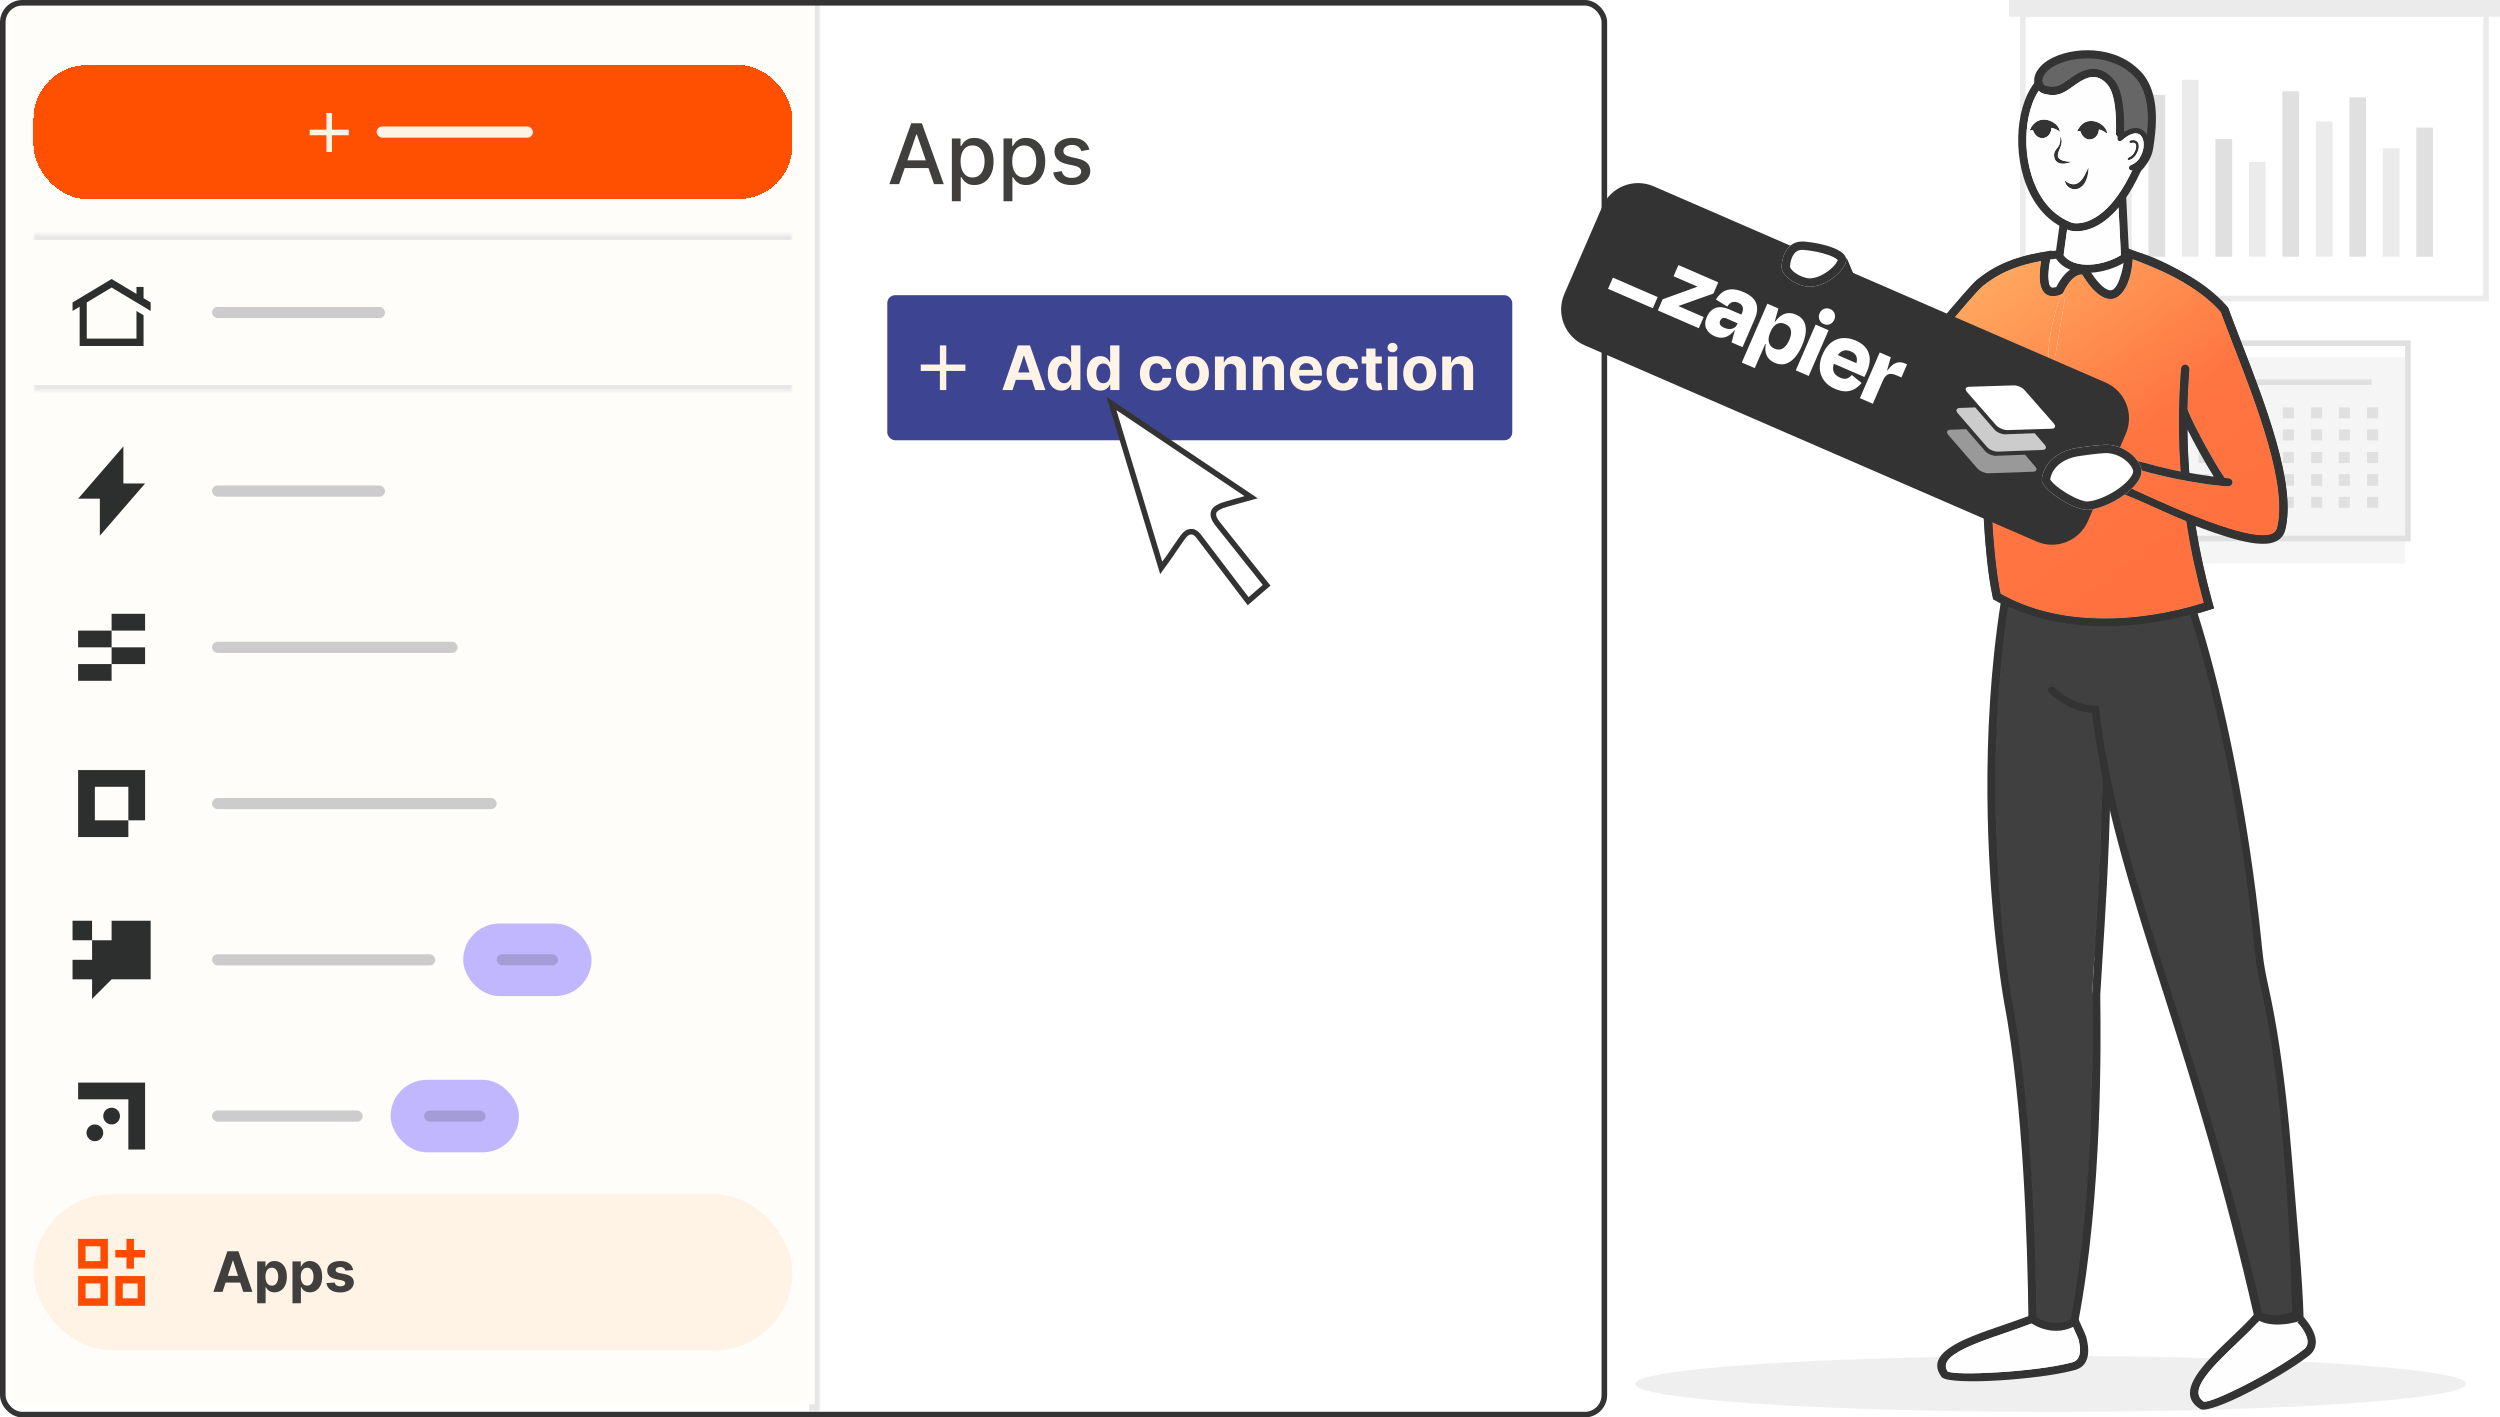 <svg width="448" height="254" viewBox="0 0 448 254" fill="none" xmlns="http://www.w3.org/2000/svg">
<g clip-path="url(#clip0_8378_88718)">
<path d="M362.5 53.5V2.5H445.5V53.5H362.5Z" fill="white" stroke="#EBEBEB" stroke-miterlimit="22.926"/>
<path d="M382 24H379V46H382V24Z" fill="#EBEBEB"/>
<path d="M394 14.303H391V46H394V14.303Z" fill="#EBEBEB"/>
<path d="M406 29.007H403V46H406V29.007Z" fill="#EBEBEB"/>
<path d="M418 21.772H415V46H418V21.772Z" fill="#EBEBEB"/>
<path fill-rule="evenodd" clip-rule="evenodd" d="M430 26.592H427V46H430V26.592Z" fill="#EBEBEB"/>
<path d="M376 13H373V46H376V13Z" fill="#E0E0E0"/>
<path d="M388 17H385V46H388V17Z" fill="#E0E0E0"/>
<path d="M400 24.907H397V46H400V24.907Z" fill="#E0E0E0"/>
<path d="M412 16.348H409V46H412V16.348Z" fill="#E0E0E0"/>
<path d="M424 17.433H421V46H424V17.433Z" fill="#E0E0E0"/>
<path d="M436 22.857H433V46H436V22.857Z" fill="#E0E0E0"/>
<path d="M448 0H360V3H448V0Z" fill="#EBEBEB"/>
<path d="M431 64H388V101H431V64Z" fill="#F5F5F5"/>
<path d="M390.5 96.5V61.5H431.5V96.5H390.5Z" stroke="#E0E0E0" stroke-miterlimit="22.926"/>
<path fill-rule="evenodd" clip-rule="evenodd" d="M395.98 73H394V74.974H395.98V73ZM401.05 73H399.07V74.974H401.05V73ZM404.018 73H405.998V74.974H404.018V73ZM411.068 73H409.088V74.974H411.068V73ZM414.164 73H416.144V74.974H414.164V73ZM421.091 73H419.111V74.974H421.091V73ZM424.181 73H426.161V74.974H424.181V73ZM395.98 76.948H394V78.921H395.98V76.948ZM399.07 76.948H401.05V78.921H399.07V76.948ZM406.121 76.948H404.141V78.921H406.121V76.948ZM409.093 76.948H411.073V78.921H409.093V76.948ZM416.144 76.948H414.164V78.921H416.144V76.948ZM419.111 76.948H421.091V78.921H419.111V76.948ZM426.161 76.948H424.181V78.921H426.161V76.948ZM394 81.013H395.98V82.987H394V81.013ZM401.05 81.013H399.07V82.987H401.05V81.013ZM404.018 81.013H405.998V82.987H404.018V81.013ZM411.068 81.013H409.088V82.987H411.068V81.013ZM414.164 81.013H416.144V82.987H414.164V81.013ZM421.091 81.013H419.111V82.987H421.091V81.013ZM424.181 81.013H426.161V82.987H424.181V81.013ZM395.98 84.961H394V87.057H395.98V84.961ZM399.07 84.961H401.05V87.057H399.07V84.961ZM406.121 84.961H404.141V87.057H406.121V84.961ZM409.093 84.961H411.073V87.057H409.093V84.961ZM416.144 84.961H414.164V87.057H416.144V84.961ZM419.111 84.961H421.091V87.057H419.111V84.961ZM426.161 84.961H424.181V87.057H426.161V84.961ZM394 89.026H395.98V91H394V89.026ZM401.05 89.026H399.07V91H401.05V89.026ZM404.018 89.026H405.998V91H404.018V89.026ZM411.068 89.026H409.088V91H411.068V89.026ZM414.164 89.026H416.144V91H414.164V89.026ZM421.091 89.026H419.111V91H421.091V89.026ZM424.181 89.026H426.161V91H424.181V89.026Z" fill="#E0E0E0"/>
<path d="M425 68H394V69H425V68Z" fill="#E0E0E0"/>
<path d="M367.5 253C408.645 253 442 250.761 442 248C442 245.239 408.645 243 367.5 243C326.355 243 293 245.239 293 248C293 250.761 326.355 253 367.5 253Z" fill="#EFEFEF"/>
<g clip-path="url(#clip1_8378_88718)">
<rect width="288" height="254" rx="4" fill="white"/>
<g filter="url(#filter0_d_8378_88718)">
<mask id="path-21-outside-1_8378_88718" maskUnits="userSpaceOnUse" x="0" y="0" width="145" height="253" fill="black">
<rect fill="white" width="145" height="253"/>
<path d="M0 0H144V253H0V0Z"/>
</mask>
<path d="M143 0V253H145V0H143Z" fill="#E6E6E6" mask="url(#path-21-outside-1_8378_88718)"/>
<rect width="144" height="251.65" fill="#FFFDF9"/>
<g filter="url(#filter1_d_8378_88718)">
<rect x="4" y="9" width="136" height="24" rx="9.599" fill="#FF4F00" shape-rendering="crispEdges"/>
<path d="M57.5 24.568V21.568H60.5V20.568H57.5V17.568H56.5V20.568H53.5V21.568H56.5V24.568H57.5Z" fill="#FFF3E6"/>
<rect x="65.5" y="20" width="28" height="2" rx="1" fill="#FFF3E6"/>
</g>
<mask id="path-26-inside-2_8378_88718" fill="white">
<path d="M4 42H140V70H4V42Z"/>
</mask>
<path d="M4 43H140V41H4V43ZM140 69H4V71H140V69Z" fill="#E6E6E6" mask="url(#path-26-inside-2_8378_88718)"/>
<path d="M18 51.529L25 55.72V54.2L23.727 53.433V51.423H22.454V52.672L18 50.001L11 54.2V55.72L12.273 54.96V62.001H23.727V56.494L22.454 55.727V60.679H13.546V54.2L18 51.529Z" fill="#2D2E2E"/>
<rect x="36" y="55" width="31" height="2" rx="1" fill="#CCCCCC"/>
<g clip-path="url(#clip2_8378_88718)">
<path d="M15.893 96.001L24.001 86.639H20.109V80.001L12.001 89.363H15.893V96.001Z" fill="#2D2E2E"/>
</g>
<rect x="36" y="87" width="31" height="2" rx="1" fill="#CCCCCC"/>
<path d="M18 109.999H24.001V112.999H18V109.999ZM18 112.999H11.998V116H18V112.999ZM18 116H24.001V119.001H18V116.001V116ZM11.998 119.001H18V122.001H11.998V119.001V119.001Z" fill="#2D2E2E"/>
<rect x="36" y="115" width="44" height="2" rx="1" fill="#CCCCCC"/>
<path d="M15 141V147H21V150H12V138H24V147H21V141H15Z" fill="#2D2E2E"/>
<rect x="36" y="143" width="51" height="2" rx="1" fill="#CCCCCC"/>
<path d="M14.5 165.001H11V168.501H14.5V165.001ZM25 172.001H11V175.501H25V172.001ZM25 172.001H14.5V168.501H18V165.001H25V172.001ZM14.5 179.001V175.501H18L14.5 179.001Z" fill="#2D2E2E"/>
<rect x="36" y="171" width="40" height="2" rx="1" fill="#CCCCCC"/>
<rect x="81" y="165.5" width="23" height="13" rx="6.5" fill="#C1B7FF"/>
<rect opacity="0.2" x="87" y="171" width="11" height="2" rx="1" fill="#333333"/>
<path d="M24 194H12V197H21V206H24V194Z" fill="#2D2E2E"/>
<path d="M19.5 200C19.5 200.398 19.342 200.779 19.06 201.061C18.779 201.342 18.398 201.5 18 201.5C17.602 201.5 17.22 201.342 16.939 201.061C16.658 200.779 16.5 200.398 16.5 200C16.5 199.602 16.658 199.221 16.939 198.939C17.22 198.658 17.602 198.5 18 198.5C18.398 198.5 18.779 198.658 19.06 198.939C19.342 199.221 19.5 199.602 19.5 200ZM16.5 203C16.5 203.398 16.342 203.779 16.06 204.061C15.779 204.342 15.398 204.5 15 204.5C14.602 204.5 14.22 204.342 13.939 204.061C13.658 203.779 13.5 203.398 13.5 203C13.5 202.602 13.658 202.221 13.939 201.939C14.22 201.658 14.602 201.5 15 201.5C15.398 201.5 15.779 201.658 16.06 201.939C16.342 202.221 16.5 202.602 16.5 203Z" fill="#2D2E2E"/>
<rect x="36" y="199" width="27" height="2" rx="1" fill="#CCCCCC"/>
<rect x="68" y="193.5" width="23" height="13" rx="6.5" fill="#C1B7FF"/>
<rect opacity="0.2" x="74" y="199" width="11" height="2" rx="1" fill="#333333"/>
<rect x="4" y="214" width="136" height="27.999" rx="13.999" fill="#FFF3E6"/>
<g clip-path="url(#clip3_8378_88718)">
<path d="M12 227.333H17.333V222H12V227.333ZM13.333 223.333H15.999V226H13.333V223.333ZM12 233.999H17.333V228.666H12V233.999ZM13.333 229.999H15.999V232.666H13.333V229.999ZM18.666 233.999H23.999V228.666H18.666V233.999ZM19.999 229.999H22.666V232.666H19.999V229.999ZM21.999 224V222H20.666V224H18.666V225.333H20.666V227.333H21.999V225.333H23.999V224H21.999Z" fill="#FF4A00"/>
<path d="M37.884 231.499H36.237L38.747 224.227H40.729L43.236 231.499H41.588L39.767 225.889H39.71L37.884 231.499ZM37.781 228.641H41.673V229.841H37.781V228.641ZM44.083 233.545V226.045H45.574V226.961H45.642C45.708 226.814 45.804 226.665 45.929 226.514C46.057 226.36 46.223 226.232 46.427 226.13C46.633 226.026 46.888 225.974 47.194 225.974C47.592 225.974 47.958 226.078 48.295 226.286C48.631 226.492 48.9 226.804 49.101 227.22C49.302 227.635 49.403 228.154 49.403 228.779C49.403 229.388 49.304 229.901 49.108 230.32C48.914 230.737 48.648 231.053 48.312 231.269C47.978 231.482 47.605 231.588 47.19 231.588C46.897 231.588 46.647 231.54 46.441 231.443C46.237 231.346 46.07 231.224 45.94 231.077C45.81 230.928 45.711 230.777 45.642 230.626H45.596V233.545H44.083ZM45.564 228.772C45.564 229.096 45.609 229.379 45.699 229.621C45.789 229.862 45.919 230.051 46.089 230.185C46.26 230.318 46.467 230.384 46.711 230.384C46.957 230.384 47.165 230.317 47.336 230.182C47.506 230.045 47.635 229.855 47.723 229.614C47.813 229.37 47.858 229.089 47.858 228.772C47.858 228.457 47.814 228.18 47.726 227.941C47.639 227.702 47.51 227.515 47.339 227.38C47.169 227.245 46.959 227.178 46.711 227.178C46.465 227.178 46.256 227.243 46.086 227.373C45.918 227.503 45.789 227.688 45.699 227.927C45.609 228.166 45.564 228.448 45.564 228.772ZM50.411 233.545V226.045H51.903V226.961H51.97C52.036 226.814 52.132 226.665 52.258 226.514C52.386 226.36 52.551 226.232 52.755 226.13C52.961 226.026 53.217 225.974 53.522 225.974C53.92 225.974 54.286 226.078 54.623 226.286C54.959 226.492 55.228 226.804 55.429 227.22C55.63 227.635 55.731 228.154 55.731 228.779C55.731 229.388 55.632 229.901 55.436 230.32C55.242 230.737 54.977 231.053 54.641 231.269C54.307 231.482 53.933 231.588 53.518 231.588C53.225 231.588 52.975 231.54 52.769 231.443C52.565 231.346 52.398 231.224 52.268 231.077C52.138 230.928 52.039 230.777 51.97 230.626H51.924V233.545H50.411ZM51.892 228.772C51.892 229.096 51.937 229.379 52.027 229.621C52.117 229.862 52.247 230.051 52.417 230.185C52.588 230.318 52.795 230.384 53.039 230.384C53.285 230.384 53.493 230.317 53.664 230.182C53.834 230.045 53.963 229.855 54.051 229.614C54.141 229.37 54.186 229.089 54.186 228.772C54.186 228.457 54.142 228.18 54.054 227.941C53.967 227.702 53.838 227.515 53.667 227.38C53.497 227.245 53.288 227.178 53.039 227.178C52.793 227.178 52.584 227.243 52.414 227.373C52.246 227.503 52.117 227.688 52.027 227.927C51.937 228.166 51.892 228.448 51.892 228.772ZM61.278 227.6L59.893 227.685C59.869 227.567 59.818 227.461 59.74 227.366C59.662 227.269 59.559 227.192 59.431 227.135C59.306 227.076 59.155 227.046 58.98 227.046C58.746 227.046 58.548 227.096 58.387 227.195C58.226 227.292 58.145 227.423 58.145 227.586C58.145 227.716 58.197 227.826 58.302 227.916C58.406 228.006 58.585 228.078 58.838 228.133L59.825 228.332C60.355 228.441 60.751 228.616 61.011 228.857C61.272 229.099 61.402 229.416 61.402 229.809C61.402 230.167 61.297 230.48 61.086 230.75C60.877 231.02 60.591 231.231 60.226 231.382C59.864 231.531 59.446 231.606 58.973 231.606C58.251 231.606 57.675 231.456 57.247 231.155C56.821 230.852 56.571 230.44 56.498 229.919L57.986 229.841C58.031 230.061 58.139 230.229 58.312 230.345C58.485 230.459 58.706 230.516 58.976 230.516C59.242 230.516 59.455 230.465 59.616 230.363C59.779 230.259 59.862 230.125 59.864 229.962C59.862 229.824 59.804 229.712 59.69 229.624C59.577 229.534 59.401 229.466 59.165 229.418L58.22 229.23C57.687 229.124 57.291 228.939 57.03 228.676C56.772 228.413 56.643 228.078 56.643 227.671C56.643 227.321 56.738 227.019 56.927 226.766C57.119 226.512 57.388 226.317 57.733 226.18C58.081 226.042 58.489 225.974 58.955 225.974C59.644 225.974 60.186 226.119 60.581 226.411C60.979 226.702 61.211 227.098 61.278 227.6Z" fill="#403F3E"/>
</g>
</g>
<path d="M161.12 33H159.373L163.299 22.091H165.2L169.126 33H167.379L164.295 24.072H164.21L161.12 33ZM161.413 28.728H167.081V30.113H161.413V28.728ZM170.574 36.068V24.818H172.129V26.145H172.262C172.354 25.974 172.488 25.777 172.662 25.553C172.836 25.329 173.077 25.134 173.386 24.967C173.695 24.797 174.103 24.712 174.611 24.712C175.272 24.712 175.861 24.879 176.38 25.212C176.898 25.546 177.305 26.027 177.6 26.656C177.898 27.284 178.047 28.041 178.047 28.925C178.047 29.809 177.9 30.567 177.605 31.2C177.31 31.828 176.905 32.313 176.39 32.654C175.875 32.991 175.288 33.16 174.627 33.16C174.13 33.16 173.723 33.076 173.407 32.909C173.095 32.742 172.85 32.547 172.672 32.324C172.495 32.1 172.358 31.901 172.262 31.727H172.166V36.068H170.574ZM172.134 28.909C172.134 29.484 172.218 29.989 172.385 30.422C172.552 30.855 172.793 31.194 173.109 31.439C173.425 31.681 173.812 31.802 174.27 31.802C174.746 31.802 175.144 31.675 175.464 31.423C175.783 31.168 176.025 30.821 176.188 30.385C176.355 29.948 176.438 29.456 176.438 28.909C176.438 28.369 176.357 27.885 176.193 27.455C176.033 27.025 175.792 26.686 175.469 26.438C175.149 26.189 174.75 26.065 174.27 26.065C173.809 26.065 173.418 26.184 173.098 26.422C172.782 26.659 172.543 26.991 172.379 27.418C172.216 27.844 172.134 28.341 172.134 28.909ZM179.831 36.068V24.818H181.387V26.145H181.52C181.612 25.974 181.745 25.777 181.919 25.553C182.093 25.329 182.335 25.134 182.644 24.967C182.953 24.797 183.361 24.712 183.869 24.712C184.53 24.712 185.119 24.879 185.638 25.212C186.156 25.546 186.563 26.027 186.857 26.656C187.156 27.284 187.305 28.041 187.305 28.925C187.305 29.809 187.157 30.567 186.863 31.2C186.568 31.828 186.163 32.313 185.648 32.654C185.133 32.991 184.546 33.16 183.885 33.16C183.388 33.16 182.981 33.076 182.665 32.909C182.353 32.742 182.108 32.547 181.93 32.324C181.753 32.1 181.616 31.901 181.52 31.727H181.424V36.068H179.831ZM181.392 28.909C181.392 29.484 181.476 29.989 181.642 30.422C181.809 30.855 182.051 31.194 182.367 31.439C182.683 31.681 183.07 31.802 183.528 31.802C184.004 31.802 184.402 31.675 184.721 31.423C185.041 31.168 185.282 30.821 185.446 30.385C185.613 29.948 185.696 29.456 185.696 28.909C185.696 28.369 185.614 27.885 185.451 27.455C185.291 27.025 185.05 26.686 184.727 26.438C184.407 26.189 184.008 26.065 183.528 26.065C183.066 26.065 182.676 26.184 182.356 26.422C182.04 26.659 181.801 26.991 181.637 27.418C181.474 27.844 181.392 28.341 181.392 28.909ZM195.22 26.816L193.777 27.071C193.716 26.887 193.62 26.711 193.489 26.544C193.361 26.377 193.187 26.24 192.967 26.134C192.747 26.027 192.472 25.974 192.141 25.974C191.69 25.974 191.314 26.075 191.012 26.278C190.71 26.477 190.559 26.734 190.559 27.05C190.559 27.323 190.661 27.544 190.863 27.711C191.065 27.878 191.392 28.014 191.843 28.121L193.143 28.419C193.896 28.593 194.457 28.861 194.826 29.223C195.195 29.586 195.38 30.056 195.38 30.635C195.38 31.125 195.238 31.562 194.954 31.945C194.673 32.325 194.281 32.624 193.777 32.84C193.276 33.057 192.695 33.165 192.035 33.165C191.119 33.165 190.371 32.97 189.792 32.579C189.214 32.185 188.858 31.626 188.727 30.901L190.266 30.667C190.362 31.068 190.559 31.372 190.858 31.578C191.156 31.78 191.545 31.881 192.024 31.881C192.546 31.881 192.964 31.773 193.276 31.556C193.589 31.336 193.745 31.068 193.745 30.752C193.745 30.496 193.649 30.282 193.457 30.108C193.269 29.934 192.979 29.802 192.589 29.713L191.204 29.41C190.44 29.236 189.876 28.959 189.51 28.579C189.148 28.199 188.967 27.718 188.967 27.135C188.967 26.652 189.102 26.23 189.372 25.867C189.641 25.505 190.014 25.223 190.49 25.021C190.966 24.815 191.511 24.712 192.125 24.712C193.01 24.712 193.706 24.903 194.214 25.287C194.721 25.667 195.057 26.177 195.22 26.816Z" fill="#403F3E"/>
<g filter="url(#filter2_d_8378_88718)">
<rect x="159" y="51" width="112" height="26" rx="1.421" fill="#3D4592"/>
<path d="M169.571 68V64.571H173V63.429H169.571V60H168.429V63.429H165V64.571H168.429V68H169.571Z" fill="#FFF3E6"/>
<path d="M181.444 68H179.631L182.393 60H184.573L187.331 68H185.518L183.514 61.828H183.452L181.444 68ZM181.331 64.856H185.612V66.176H181.331V64.856ZM190.194 68.098C189.738 68.098 189.325 67.981 188.956 67.746C188.588 67.509 188.297 67.162 188.081 66.703C187.867 66.242 187.76 65.677 187.76 65.008C187.76 64.32 187.871 63.749 188.092 63.293C188.314 62.835 188.608 62.492 188.975 62.266C189.345 62.036 189.75 61.922 190.19 61.922C190.526 61.922 190.806 61.979 191.03 62.094C191.256 62.206 191.439 62.346 191.577 62.516C191.717 62.682 191.824 62.846 191.897 63.008H191.948V60H193.608V68H191.967V67.039H191.897C191.819 67.206 191.708 67.371 191.565 67.535C191.424 67.697 191.241 67.831 191.014 67.938C190.79 68.044 190.517 68.098 190.194 68.098ZM190.721 66.773C190.989 66.773 191.216 66.701 191.401 66.555C191.588 66.406 191.732 66.199 191.831 65.934C191.932 65.668 191.983 65.357 191.983 65C191.983 64.643 191.933 64.333 191.834 64.07C191.736 63.807 191.592 63.604 191.405 63.461C191.217 63.318 190.989 63.246 190.721 63.246C190.448 63.246 190.217 63.32 190.03 63.469C189.842 63.617 189.7 63.823 189.604 64.086C189.508 64.349 189.459 64.654 189.459 65C189.459 65.349 189.508 65.658 189.604 65.926C189.703 66.191 189.845 66.4 190.03 66.551C190.217 66.699 190.448 66.773 190.721 66.773ZM197.187 68.098C196.731 68.098 196.319 67.981 195.949 67.746C195.582 67.509 195.29 67.162 195.074 66.703C194.86 66.242 194.753 65.677 194.753 65.008C194.753 64.32 194.864 63.749 195.085 63.293C195.307 62.835 195.601 62.492 195.968 62.266C196.338 62.036 196.743 61.922 197.183 61.922C197.519 61.922 197.799 61.979 198.023 62.094C198.25 62.206 198.432 62.346 198.57 62.516C198.71 62.682 198.817 62.846 198.89 63.008H198.941V60H200.601V68H198.96V67.039H198.89C198.812 67.206 198.701 67.371 198.558 67.535C198.417 67.697 198.234 67.831 198.007 67.938C197.783 68.044 197.51 68.098 197.187 68.098ZM197.714 66.773C197.983 66.773 198.209 66.701 198.394 66.555C198.582 66.406 198.725 66.199 198.824 65.934C198.925 65.668 198.976 65.357 198.976 65C198.976 64.643 198.927 64.333 198.828 64.07C198.729 63.807 198.585 63.604 198.398 63.461C198.21 63.318 197.983 63.246 197.714 63.246C197.441 63.246 197.21 63.32 197.023 63.469C196.835 63.617 196.694 63.823 196.597 64.086C196.501 64.349 196.453 64.654 196.453 65C196.453 65.349 196.501 65.658 196.597 65.926C196.696 66.191 196.838 66.4 197.023 66.551C197.21 66.699 197.441 66.773 197.714 66.773ZM207.226 68.117C206.611 68.117 206.083 67.987 205.64 67.727C205.2 67.463 204.861 67.099 204.625 66.633C204.39 66.167 204.273 65.63 204.273 65.023C204.273 64.409 204.391 63.87 204.628 63.406C204.868 62.94 205.208 62.577 205.648 62.316C206.088 62.053 206.611 61.922 207.218 61.922C207.742 61.922 208.2 62.017 208.593 62.207C208.986 62.397 209.298 62.664 209.527 63.008C209.756 63.352 209.882 63.755 209.906 64.219H208.335C208.291 63.919 208.174 63.678 207.984 63.496C207.796 63.311 207.55 63.219 207.246 63.219C206.988 63.219 206.763 63.289 206.57 63.43C206.38 63.568 206.231 63.77 206.125 64.035C206.018 64.301 205.964 64.622 205.964 65C205.964 65.383 206.016 65.708 206.121 65.977C206.227 66.245 206.377 66.449 206.57 66.59C206.763 66.731 206.988 66.801 207.246 66.801C207.436 66.801 207.606 66.762 207.757 66.684C207.911 66.606 208.037 66.492 208.136 66.344C208.238 66.193 208.304 66.012 208.335 65.801H209.906C209.88 66.259 209.755 66.663 209.531 67.012C209.309 67.358 209.003 67.629 208.613 67.824C208.222 68.019 207.76 68.117 207.226 68.117ZM213.682 68.117C213.075 68.117 212.551 67.988 212.108 67.731C211.668 67.47 211.328 67.108 211.088 66.644C210.849 66.178 210.729 65.638 210.729 65.023C210.729 64.404 210.849 63.862 211.088 63.398C211.328 62.932 211.668 62.57 212.108 62.312C212.551 62.052 213.075 61.922 213.682 61.922C214.289 61.922 214.812 62.052 215.252 62.312C215.695 62.57 216.036 62.932 216.276 63.398C216.515 63.862 216.635 64.404 216.635 65.023C216.635 65.638 216.515 66.178 216.276 66.644C216.036 67.108 215.695 67.47 215.252 67.731C214.812 67.988 214.289 68.117 213.682 68.117ZM213.69 66.828C213.966 66.828 214.196 66.75 214.381 66.594C214.566 66.435 214.706 66.219 214.799 65.945C214.896 65.672 214.944 65.361 214.944 65.012C214.944 64.663 214.896 64.352 214.799 64.078C214.706 63.805 214.566 63.589 214.381 63.43C214.196 63.271 213.966 63.191 213.69 63.191C213.411 63.191 213.177 63.271 212.987 63.43C212.799 63.589 212.657 63.805 212.561 64.078C212.467 64.352 212.42 64.663 212.42 65.012C212.42 65.361 212.467 65.672 212.561 65.945C212.657 66.219 212.799 66.435 212.987 66.594C213.177 66.75 213.411 66.828 213.69 66.828ZM219.381 64.531V68H217.717V62H219.303V63.059H219.374C219.506 62.71 219.729 62.434 220.042 62.23C220.354 62.025 220.733 61.922 221.178 61.922C221.595 61.922 221.958 62.013 222.268 62.195C222.578 62.378 222.819 62.638 222.991 62.977C223.163 63.312 223.249 63.714 223.249 64.18V68H221.584V64.477C221.587 64.109 221.493 63.823 221.303 63.617C221.113 63.409 220.851 63.305 220.518 63.305C220.294 63.305 220.096 63.353 219.924 63.449C219.755 63.546 219.622 63.686 219.526 63.871C219.432 64.053 219.384 64.273 219.381 64.531ZM226.224 64.531V68H224.56V62H226.146V63.059H226.216C226.349 62.71 226.572 62.434 226.884 62.23C227.197 62.025 227.576 61.922 228.021 61.922C228.438 61.922 228.801 62.013 229.111 62.195C229.421 62.378 229.662 62.638 229.833 62.977C230.005 63.312 230.091 63.714 230.091 64.18V68H228.427V64.477C228.43 64.109 228.336 63.823 228.146 63.617C227.956 63.409 227.694 63.305 227.361 63.305C227.137 63.305 226.939 63.353 226.767 63.449C226.598 63.546 226.465 63.686 226.369 63.871C226.275 64.053 226.227 64.273 226.224 64.531ZM234.137 68.117C233.52 68.117 232.989 67.992 232.543 67.742C232.101 67.49 231.76 67.133 231.52 66.672C231.28 66.208 231.161 65.66 231.161 65.027C231.161 64.41 231.28 63.868 231.52 63.402C231.76 62.936 232.097 62.573 232.532 62.312C232.969 62.052 233.482 61.922 234.071 61.922C234.467 61.922 234.835 61.986 235.176 62.113C235.52 62.238 235.819 62.427 236.075 62.68C236.333 62.932 236.533 63.25 236.676 63.633C236.819 64.013 236.891 64.458 236.891 64.969V65.426H231.825V64.394H235.325C235.325 64.155 235.273 63.943 235.168 63.758C235.064 63.573 234.92 63.428 234.735 63.324C234.553 63.217 234.34 63.164 234.098 63.164C233.846 63.164 233.622 63.223 233.426 63.34C233.234 63.454 233.083 63.609 232.973 63.805C232.864 63.997 232.808 64.212 232.805 64.449V65.43C232.805 65.727 232.86 65.983 232.969 66.199C233.081 66.415 233.239 66.582 233.442 66.699C233.645 66.816 233.886 66.875 234.165 66.875C234.349 66.875 234.519 66.849 234.672 66.797C234.826 66.745 234.958 66.667 235.067 66.562C235.176 66.458 235.26 66.331 235.317 66.18L236.856 66.281C236.778 66.651 236.618 66.974 236.375 67.25C236.136 67.523 235.826 67.737 235.446 67.891C235.068 68.042 234.632 68.117 234.137 68.117ZM240.688 68.117C240.073 68.117 239.545 67.987 239.102 67.727C238.662 67.463 238.323 67.099 238.086 66.633C237.852 66.167 237.735 65.63 237.735 65.023C237.735 64.409 237.853 63.87 238.09 63.406C238.33 62.94 238.67 62.577 239.11 62.316C239.55 62.053 240.073 61.922 240.68 61.922C241.204 61.922 241.662 62.017 242.055 62.207C242.448 62.397 242.76 62.664 242.989 63.008C243.218 63.352 243.344 63.755 243.368 64.219H241.797C241.753 63.919 241.636 63.678 241.446 63.496C241.258 63.311 241.012 63.219 240.708 63.219C240.45 63.219 240.224 63.289 240.032 63.43C239.842 63.568 239.693 63.77 239.586 64.035C239.48 64.301 239.426 64.622 239.426 65C239.426 65.383 239.478 65.708 239.583 65.977C239.689 66.245 239.839 66.449 240.032 66.59C240.224 66.731 240.45 66.801 240.708 66.801C240.898 66.801 241.068 66.762 241.219 66.684C241.373 66.606 241.499 66.492 241.598 66.344C241.7 66.193 241.766 66.012 241.797 65.801H243.368C243.342 66.259 243.217 66.663 242.993 67.012C242.771 67.358 242.465 67.629 242.075 67.824C241.684 68.019 241.222 68.117 240.688 68.117ZM247.625 62V63.25H244.011V62H247.625ZM244.832 60.562H246.496V66.156C246.496 66.31 246.519 66.43 246.566 66.516C246.613 66.599 246.678 66.658 246.761 66.691C246.847 66.725 246.946 66.742 247.058 66.742C247.136 66.742 247.214 66.736 247.292 66.723C247.371 66.707 247.431 66.695 247.472 66.688L247.734 67.926C247.651 67.952 247.533 67.982 247.382 68.016C247.231 68.052 247.048 68.074 246.832 68.082C246.431 68.098 246.079 68.044 245.777 67.922C245.477 67.799 245.244 67.609 245.078 67.352C244.911 67.094 244.829 66.768 244.832 66.375V60.562ZM248.708 68V62H250.373V68H248.708ZM249.544 61.227C249.297 61.227 249.085 61.145 248.908 60.98C248.733 60.814 248.646 60.615 248.646 60.383C248.646 60.154 248.733 59.957 248.908 59.793C249.085 59.626 249.297 59.543 249.544 59.543C249.792 59.543 250.003 59.626 250.177 59.793C250.354 59.957 250.443 60.154 250.443 60.383C250.443 60.615 250.354 60.814 250.177 60.98C250.003 61.145 249.792 61.227 249.544 61.227ZM254.417 68.117C253.81 68.117 253.285 67.988 252.842 67.731C252.402 67.47 252.062 67.108 251.823 66.644C251.583 66.178 251.463 65.638 251.463 65.023C251.463 64.404 251.583 63.862 251.823 63.398C252.062 62.932 252.402 62.57 252.842 62.312C253.285 62.052 253.81 61.922 254.417 61.922C255.023 61.922 255.547 62.052 255.987 62.312C256.43 62.57 256.771 62.932 257.01 63.398C257.25 63.862 257.37 64.404 257.37 65.023C257.37 65.638 257.25 66.178 257.01 66.644C256.771 67.108 256.43 67.47 255.987 67.731C255.547 67.988 255.023 68.117 254.417 68.117ZM254.424 66.828C254.7 66.828 254.931 66.75 255.116 66.594C255.301 66.435 255.44 66.219 255.534 65.945C255.63 65.672 255.678 65.361 255.678 65.012C255.678 64.663 255.63 64.352 255.534 64.078C255.44 63.805 255.301 63.589 255.116 63.43C254.931 63.271 254.7 63.191 254.424 63.191C254.146 63.191 253.911 63.271 253.721 63.43C253.534 63.589 253.392 63.805 253.295 64.078C253.202 64.352 253.155 64.663 253.155 65.012C253.155 65.361 253.202 65.672 253.295 65.945C253.392 66.219 253.534 66.435 253.721 66.594C253.911 66.75 254.146 66.828 254.424 66.828ZM260.116 64.531V68H258.452V62H260.038V63.059H260.108C260.241 62.71 260.463 62.434 260.776 62.23C261.088 62.025 261.467 61.922 261.913 61.922C262.329 61.922 262.693 62.013 263.002 62.195C263.312 62.378 263.553 62.638 263.725 62.977C263.897 63.312 263.983 63.714 263.983 64.18V68H262.319V64.477C262.321 64.109 262.228 63.823 262.038 63.617C261.847 63.409 261.586 63.305 261.252 63.305C261.028 63.305 260.831 63.353 260.659 63.449C260.489 63.546 260.357 63.686 260.26 63.871C260.167 64.053 260.118 64.273 260.116 64.531Z" fill="#FFF3E6"/>
</g>
<path d="M223.154 89.394L224.206 89.105L223.3 88.497L200.336 73.085L199.173 72.304L199.579 73.645L207.797 100.799L208.09 101.768L208.682 100.947L209.65 99.602L209.65 99.602L209.652 99.598C209.904 99.242 210.156 98.864 210.412 98.48C210.468 98.396 210.524 98.311 210.58 98.227C210.896 97.754 211.223 97.272 211.577 96.793L211.577 96.793L211.583 96.784C212.226 95.875 212.685 95.281 213.47 95.281C214.148 95.281 214.614 95.776 215.238 96.659L215.243 96.666L215.248 96.673L223.347 107.316L223.67 107.74L224.072 107.391L226.612 105.192L226.975 104.878L226.676 104.502L218.11 93.75C218.083 93.71 218.053 93.667 218.023 93.623C217.724 93.193 217.305 92.589 217.47 91.835C217.55 91.516 217.77 91.272 218.077 91.066C218.305 90.912 218.525 90.81 218.739 90.712C218.823 90.673 218.905 90.635 218.987 90.595C219.737 90.344 220.422 90.153 221.061 89.975C221.325 89.902 221.58 89.83 221.83 89.758L223.154 89.394Z" fill="white" stroke="#333333"/>
</g>
<rect x="0.5" y="0.5" width="287" height="253" rx="3.5" stroke="#333333"/>
<path fill-rule="evenodd" clip-rule="evenodd" d="M380.579 47.113C380.238 48.947 379.589 51.515 378.441 52.144C377.663 52.576 376.472 51.889 374.652 48.875C376.477 48.783 378.427 48.246 380.161 47.339C380.3 47.267 380.44 47.19 380.579 47.113ZM372.034 48.668C371.159 49.715 370.376 50.425 369.694 50.891C368.681 51.577 367.984 51.683 367.595 51.548C367.264 51.428 367.096 50.867 367.033 50.161C366.918 48.918 367.153 47.367 367.341 46.503C367.701 46.455 368.076 46.407 368.455 46.369L368.647 46.638C369.454 47.689 370.645 48.352 372.034 48.668Z" fill="white"/>
<path fill-rule="evenodd" clip-rule="evenodd" d="M368.507 46.255L368.734 46.573C369.522 47.599 370.689 48.251 372.058 48.563L372.23 48.602L372.117 48.737C371.238 49.79 370.448 50.508 369.755 50.98C368.734 51.672 367.999 51.802 367.56 51.651L367.558 51.65C367.347 51.574 367.207 51.365 367.112 51.112C367.016 50.856 366.957 50.528 366.926 50.171C366.809 48.911 367.047 47.348 367.235 46.48L367.251 46.406L367.326 46.396C367.687 46.348 368.063 46.3 368.444 46.261L368.507 46.255ZM367.43 46.6C367.247 47.473 367.03 48.959 367.141 50.151C367.172 50.5 367.228 50.806 367.315 51.037C367.402 51.271 367.512 51.403 367.631 51.447C367.971 51.563 368.629 51.482 369.634 50.802C370.276 50.363 371.014 49.7 371.838 48.733C370.504 48.397 369.354 47.735 368.562 46.703L368.559 46.7L368.404 46.483C368.074 46.517 367.747 46.558 367.43 46.6ZM380.727 46.908L380.685 47.133C380.514 48.052 380.266 49.159 379.914 50.117C379.739 50.596 379.536 51.042 379.303 51.408C379.07 51.774 378.803 52.069 378.493 52.239C378.05 52.484 377.509 52.394 376.87 51.886C376.232 51.38 375.471 50.441 374.559 48.931L374.466 48.776L374.646 48.767C376.455 48.676 378.39 48.143 380.111 47.243C380.249 47.172 380.387 47.095 380.527 47.018L380.727 46.908ZM380.43 47.318C380.357 47.357 380.284 47.397 380.211 47.434C378.521 48.319 376.626 48.855 374.837 48.972C375.703 50.385 376.418 51.252 377.005 51.717C377.61 52.198 378.054 52.235 378.389 52.049C378.654 51.904 378.898 51.642 379.121 51.292C379.343 50.943 379.539 50.514 379.712 50.043C380.029 49.178 380.262 48.183 380.43 47.318Z" fill="white"/>
<path fill-rule="evenodd" clip-rule="evenodd" d="M380.646 23.639C380.685 21.825 380.617 20.308 380.469 19.045C380.281 17.504 379.959 16.319 379.537 15.421C379.224 14.758 378.754 14.12 378.182 13.606C377.639 13.112 376.996 12.718 376.304 12.507C375.439 12.243 374.599 12.296 373.782 12.545C373.018 12.776 372.288 13.179 371.573 13.649C371.217 13.88 370.91 14.101 370.617 14.312C369.401 15.181 368.431 15.877 366.687 15.406C366.567 15.373 366.452 15.315 366.356 15.234C366.217 15.114 366.106 14.95 366.049 14.758C365.986 14.552 365.981 14.312 366.053 14.043C366.125 13.765 366.289 13.462 366.553 13.15L366.587 13.102C366.683 12.968 366.803 12.833 366.942 12.699C368.114 11.556 370.453 10.673 373.114 10.491C375.795 10.308 378.773 10.86 381.175 12.598C381.636 12.929 382.073 13.304 382.486 13.731C383.461 14.734 384.21 16.131 384.6 18.032C384.936 19.679 385.003 21.7 384.715 24.167C384.58 23.922 384.417 23.706 384.225 23.524C383.855 23.178 383.384 22.967 382.827 22.938C382.207 22.905 381.472 23.111 380.646 23.639Z" fill="#666666"/>
<path fill-rule="evenodd" clip-rule="evenodd" d="M381.111 12.686C378.735 10.966 375.784 10.417 373.122 10.598C370.474 10.78 368.164 11.659 367.017 12.776C366.882 12.907 366.766 13.037 366.675 13.165L366.636 13.22C366.379 13.523 366.225 13.811 366.158 14.07C366.09 14.322 366.096 14.542 366.152 14.727C366.204 14.899 366.302 15.045 366.426 15.152C366.509 15.222 366.61 15.272 366.716 15.302C367.567 15.532 368.223 15.476 368.813 15.26C369.409 15.042 369.943 14.661 370.554 14.224C370.847 14.013 371.156 13.791 371.514 13.559C372.233 13.086 372.973 12.677 373.751 12.442C374.584 12.187 375.447 12.132 376.336 12.404C377.045 12.62 377.702 13.023 378.255 13.526C378.837 14.049 379.316 14.699 379.634 15.375C380.064 16.286 380.388 17.484 380.576 19.032C380.72 20.254 380.788 21.712 380.758 23.443C381.53 22.983 382.229 22.798 382.833 22.83C383.416 22.86 383.91 23.082 384.299 23.445C384.425 23.565 384.54 23.699 384.642 23.845C384.889 21.526 384.813 19.617 384.494 18.054C384.108 16.17 383.367 14.793 382.409 13.806C382 13.384 381.567 13.013 381.111 12.686ZM381.238 12.511C378.811 10.755 375.806 10.199 373.107 10.383C370.433 10.566 368.064 11.454 366.867 12.621C366.724 12.759 366.6 12.898 366.499 13.039L366.467 13.084C366.198 13.404 366.026 13.719 365.949 14.015C365.872 14.301 365.876 14.562 365.945 14.79C366.009 15.002 366.131 15.182 366.286 15.315C366.395 15.408 366.525 15.473 366.658 15.51L366.659 15.511C367.552 15.751 368.253 15.695 368.887 15.463C369.512 15.235 370.067 14.838 370.667 14.408L370.68 14.4C370.973 14.188 371.278 13.969 371.631 13.74C372.343 13.272 373.064 12.875 373.813 12.649C374.613 12.404 375.432 12.354 376.272 12.61C376.947 12.816 377.577 13.201 378.109 13.686C378.67 14.19 379.133 14.817 379.439 15.467C379.855 16.351 380.175 17.524 380.361 19.058C380.51 20.314 380.577 21.826 380.538 23.637L380.534 23.839L380.705 23.73C381.518 23.21 382.23 23.014 382.821 23.046C383.353 23.073 383.8 23.274 384.151 23.602C384.334 23.776 384.491 23.983 384.62 24.219L384.783 24.515L384.822 24.18C385.111 21.704 385.045 19.671 384.705 18.011C384.313 16.093 383.555 14.676 382.564 13.656C382.146 13.224 381.704 12.845 381.238 12.511Z" fill="#666666"/>
<path fill-rule="evenodd" clip-rule="evenodd" d="M364.944 14.384C364.079 15.354 363.373 16.597 362.84 18.023C361.682 21.133 361.341 25.137 361.975 28.963C362.614 32.822 364.247 36.528 367.019 39.005C368.095 39.965 369.344 40.743 370.77 41.276C370.982 41.357 374.128 42.241 377.865 39.029C379.709 37.44 381.741 34.834 383.677 30.595L382.351 29.99C380.516 34.013 378.624 36.456 376.919 37.92C373.792 40.608 371.433 39.965 371.279 39.908C370.03 39.447 368.94 38.765 367.999 37.92C365.491 35.678 364.012 32.285 363.421 28.727C362.825 25.142 363.138 21.407 364.209 18.532C364.679 17.274 365.289 16.184 366.034 15.354L364.944 14.384Z" fill="#333333"/>
<path fill-rule="evenodd" clip-rule="evenodd" d="M380.613 24.676C380.704 22.391 380.646 20.538 380.464 19.045C380.276 17.504 379.955 16.318 379.532 15.421C379.22 14.758 378.749 14.12 378.177 13.606C377.635 13.112 376.991 12.718 376.299 12.507C375.435 12.243 374.594 12.296 373.777 12.545C373.014 12.776 372.283 13.179 371.568 13.649C371.212 13.88 370.905 14.101 370.612 14.312C369.397 15.181 368.426 15.877 366.683 15.406C366.562 15.373 366.447 15.315 366.351 15.233C366.212 15.114 366.101 14.95 366.044 14.758C365.981 14.552 365.976 14.312 366.049 14.043C366.121 13.765 366.284 13.462 366.548 13.15L366.582 13.102C366.678 12.968 366.798 12.833 366.937 12.699C368.109 11.556 370.449 10.673 373.11 10.491C375.79 10.308 378.768 10.86 381.17 12.598C381.631 12.929 382.068 13.304 382.481 13.731C383.456 14.734 384.206 16.131 384.595 18.032C384.955 19.803 385.003 22.002 384.643 24.724L384.59 25.137C384.407 26.562 384.292 27.451 383.413 28.67C383.288 28.843 383.144 29.03 382.976 29.232C382.832 29.409 382.664 29.601 382.472 29.803L382.64 30.408L383.538 30.796C383.725 30.595 383.913 30.384 384.095 30.158C384.263 29.956 384.427 29.745 384.59 29.52C385.68 28.003 385.815 26.975 386.031 25.324L386.084 24.911C386.468 22.021 386.41 19.66 386.017 17.739C385.57 15.541 384.681 13.904 383.519 12.713C383.048 12.229 382.544 11.801 382.015 11.417C379.306 9.454 375.982 8.835 372.999 9.036C369.997 9.238 367.307 10.289 365.904 11.652C365.722 11.83 365.559 12.017 365.414 12.209C365.001 12.694 364.747 13.189 364.622 13.664C364.478 14.206 364.497 14.725 364.636 15.181C364.78 15.651 365.049 16.05 365.395 16.342C365.659 16.563 365.967 16.727 366.293 16.818C368.705 17.466 369.92 16.592 371.452 15.498C371.745 15.291 372.048 15.07 372.355 14.869C372.966 14.466 373.58 14.125 374.19 13.937C374.748 13.769 375.305 13.731 375.862 13.899C376.333 14.043 376.784 14.322 377.178 14.681C377.606 15.07 377.961 15.55 378.197 16.04C378.557 16.799 378.831 17.835 378.999 19.213C379.157 20.533 379.22 22.146 379.157 24.11L379.527 24.628L380.613 24.676Z" fill="#333333"/>
<path fill-rule="evenodd" clip-rule="evenodd" d="M380.291 25.127C381.314 24.225 382.15 23.874 382.784 23.903C383.101 23.918 383.36 24.038 383.567 24.225C383.788 24.431 383.946 24.724 384.042 25.074C384.297 25.986 384.105 27.239 383.384 28.367C383.202 28.655 382.894 28.977 382.52 29.236C382.337 29.361 382.14 29.467 381.938 29.544C381.175 29.827 381.554 30.667 382.015 30.542C382.395 30.436 382.755 30.259 383.072 30.043C383.557 29.712 383.961 29.28 384.206 28.896C385.08 27.527 385.301 25.977 384.984 24.82C384.84 24.297 384.585 23.846 384.23 23.519C383.86 23.174 383.389 22.962 382.832 22.933C381.953 22.89 380.848 23.322 379.58 24.455C379.128 24.863 379.676 25.67 380.291 25.127Z" fill="#333333"/>
<path fill-rule="evenodd" clip-rule="evenodd" d="M382.044 25.607C382.188 25.578 382.313 25.578 382.419 25.602C382.539 25.631 382.635 25.698 382.692 25.79C382.76 25.9 382.798 26.049 382.798 26.222C382.798 26.582 382.649 27.043 382.342 27.518C382.236 27.681 382.063 27.868 381.847 28.012C381.765 28.07 381.674 28.123 381.578 28.161C381.064 28.382 381.232 28.799 381.645 28.655C381.813 28.598 381.977 28.511 382.121 28.415C382.39 28.233 382.616 27.993 382.75 27.782C383.106 27.225 383.283 26.673 383.283 26.222C383.283 25.953 383.221 25.713 383.101 25.526C382.971 25.324 382.779 25.185 382.524 25.127C382.375 25.093 382.203 25.089 382.006 25.117C381.367 25.223 381.439 25.727 382.044 25.607Z" fill="#333333"/>
<path fill-rule="evenodd" clip-rule="evenodd" d="M381.545 46.081L381.007 35.17L379.546 35.237L380.089 46.148L381.545 46.081Z" fill="#333333"/>
<path fill-rule="evenodd" clip-rule="evenodd" d="M369.766 46.023L370.564 40.172L369.118 39.975L368.316 45.827L369.766 46.023Z" fill="#333333"/>
<path fill-rule="evenodd" clip-rule="evenodd" d="M380.843 45.486L380.829 45.567C380.632 46.902 379.988 51.294 378.441 52.144C377.577 52.624 376.203 51.726 374.022 47.78L372.74 48.481C375.454 53.397 377.558 54.299 379.143 53.421C381.328 52.216 382.054 47.271 382.275 45.774L382.289 45.692L380.843 45.486Z" fill="#333333"/>
<path fill-rule="evenodd" clip-rule="evenodd" d="M366.044 45.654C365.847 46.364 365.415 48.572 365.578 50.296C365.693 51.529 366.121 52.571 367.11 52.922C367.86 53.185 369.046 53.094 370.516 52.096C371.505 51.419 372.673 50.31 373.965 48.568L372.793 47.699C371.606 49.292 370.564 50.296 369.69 50.891C368.676 51.577 367.98 51.683 367.591 51.549C367.259 51.429 367.091 50.867 367.029 50.161C366.884 48.644 367.273 46.681 367.446 46.047L366.044 45.654Z" fill="#333333"/>
<path fill-rule="evenodd" clip-rule="evenodd" d="M371.275 28.987C368.887 29.932 368.047 28.823 368.08 27.791C368.119 26.399 369.425 26.678 369.161 24.422C370.295 26.01 367.739 27.772 369.267 28.603C369.593 28.78 370.112 28.963 371.275 28.987Z" fill="#333333"/>
<path fill-rule="evenodd" clip-rule="evenodd" d="M369.997 32.342C372.788 34.593 373.801 30.6 374.291 29.985C374.152 34.944 370.348 34.598 369.997 32.342Z" fill="#333333"/>
<path fill-rule="evenodd" clip-rule="evenodd" d="M372.178 23.601C373.662 20.092 377.601 22.093 377.615 23.97C377.428 23.764 376.602 23.27 376.131 23.212C375.968 25.3 373.47 25.737 372.797 23.509C372.533 23.495 372.375 23.481 372.178 23.601Z" fill="#333333"/>
<path fill-rule="evenodd" clip-rule="evenodd" d="M363.685 23.452C365.035 19.89 369.051 21.743 369.137 23.62C368.94 23.423 368.099 22.957 367.624 22.919C367.542 25.012 365.059 25.54 364.305 23.341C364.036 23.332 363.877 23.327 363.685 23.452Z" fill="#333333"/>
<path fill-rule="evenodd" clip-rule="evenodd" d="M373.196 88.296C372.034 88.084 370.914 87.671 369.387 86.908C368.316 86.371 367.446 85.809 366.75 85.243C366.154 84.758 365.684 84.268 365.323 83.783C365.487 85.343 365.919 87.062 366.495 88.785C367.321 91.253 368.436 93.73 369.483 95.803C369.987 94.421 370.66 92.957 371.414 91.497C371.976 90.413 372.581 89.332 373.196 88.296Z" fill="#FF6F3D"/>
<path fill-rule="evenodd" clip-rule="evenodd" d="M364.934 82.783L365.551 83.614C365.895 84.077 366.349 84.55 366.929 85.022M364.934 82.783L365.041 83.813L364.934 82.783ZM366.764 88.695C366.307 87.328 365.943 85.97 365.733 84.698L366.764 88.695ZM365.733 84.698C365.982 84.954 366.26 85.21 366.571 85.462L366.571 85.462C367.286 86.044 368.173 86.616 369.26 87.162L369.26 87.162C370.631 87.847 371.689 88.258 372.75 88.495C372.202 89.43 371.665 90.396 371.162 91.367L371.162 91.367C370.514 92.622 369.924 93.884 369.447 95.097C368.492 93.157 367.509 90.921 366.764 88.695M365.041 83.813C365.208 85.4 365.646 87.14 366.226 88.875L365.041 83.813ZM366.929 85.023C367.607 85.574 368.458 86.125 369.514 86.655C371.028 87.411 372.12 87.812 373.247 88.017L373.648 88.089L373.44 88.44C372.827 89.473 372.225 90.548 371.666 91.628C370.915 93.08 370.248 94.533 369.749 95.9L369.525 96.515L369.23 95.931C368.179 93.85 367.058 91.359 366.226 88.875L366.226 88.875" fill="#FF6F3D"/>
<path fill-rule="evenodd" clip-rule="evenodd" d="M365.251 82.41C365.237 84.297 365.746 86.534 366.495 88.785C367.321 91.252 368.436 93.73 369.483 95.803C369.987 94.421 370.66 92.957 371.414 91.497C372.74 88.939 374.315 86.394 375.694 84.359L376.823 85.118C375.463 87.124 373.912 89.625 372.62 92.121C371.611 94.075 370.756 96.029 370.28 97.738L369.829 99.365L369.027 97.877C367.768 95.534 366.255 92.376 365.203 89.222C364.411 86.846 363.873 84.465 363.887 82.415L365.251 82.41Z" fill="#333333"/>
<path fill-rule="evenodd" clip-rule="evenodd" d="M358.44 63.18C356.148 66.372 352.267 70.016 348.136 72.55C344.543 74.754 340.787 76.103 337.818 75.531C337.492 75.469 336.108 75.018 333.928 71.561C331.655 67.956 328.711 61.255 325.608 48.817C326.074 48.615 326.698 48.428 327.352 48.279C328.283 48.063 329.263 47.919 329.989 47.867C330.45 48.961 330.945 50.214 331.459 51.515C333.543 56.81 335.974 62.988 339.961 67.188L340.393 67.644L340.907 67.284C342.252 66.348 345.84 62.109 349.174 58.163C351.907 54.933 354.467 51.904 355.341 51.208C356.59 50.209 358.137 49.172 360.284 48.294C362.355 47.444 364.987 46.743 368.455 46.364L368.647 46.633C369.786 48.126 371.697 48.831 373.84 48.884C375.886 48.932 378.168 48.38 380.161 47.339C380.718 47.05 381.251 46.724 381.751 46.364C384.018 46.801 387.208 48.207 390.268 49.993C393.356 51.793 396.282 53.963 397.977 55.907C398.63 57.683 399.404 59.676 400.225 61.802C404.443 72.685 410.067 87.196 408.021 94.766C408.007 94.814 407.743 95.179 406.287 95.376C405.346 95.501 403.996 95.487 402.07 95.15C399.999 94.79 397.233 93.926 393.659 92.549C390.042 91.157 385.618 89.246 380.272 86.807L379.666 88.132C385.051 90.59 389.504 92.51 393.135 93.912C396.81 95.328 399.668 96.216 401.83 96.591C403.914 96.951 405.413 96.965 406.489 96.821C408.804 96.509 409.395 95.314 409.438 95.15C411.609 87.124 405.884 72.353 401.589 61.279C400.749 59.109 399.961 57.083 399.303 55.283L399.255 55.158L399.168 55.058C397.382 52.965 394.269 50.636 391.002 48.731C387.674 46.786 384.148 45.27 381.684 44.871L381.376 44.823L381.127 45.015C380.613 45.404 380.065 45.754 379.489 46.052C377.706 46.978 375.684 47.478 373.873 47.43C372.158 47.387 370.66 46.858 369.81 45.75C369.689 45.591 369.584 45.428 369.493 45.255L369.262 44.818L368.772 44.866C364.92 45.246 362.009 46.009 359.732 46.945C357.436 47.886 355.774 48.999 354.434 50.07C353.43 50.872 350.831 53.944 348.059 57.223C345.158 60.655 342.055 64.322 340.561 65.681C337.04 61.697 334.773 55.941 332.823 50.982C332.256 49.537 331.713 48.159 331.137 46.83L330.945 46.388H330.464C329.643 46.393 328.283 46.566 327.035 46.854C325.987 47.099 324.988 47.43 324.373 47.823L323.936 48.107L324.061 48.611C327.26 61.586 330.335 68.576 332.703 72.339C335.2 76.304 337.098 76.88 337.554 76.967C340.917 77.615 345.028 76.17 348.905 73.793C353.233 71.139 357.311 67.299 359.698 63.934C360.51 62.791 359.304 61.98 358.44 63.18Z" fill="#333333"/>
<path fill-rule="evenodd" clip-rule="evenodd" d="M397.972 55.902C398.625 57.678 399.399 59.671 400.22 61.797C404.438 72.68 410.063 87.191 408.016 94.761C406.587 99.522 384.221 88.596 381.002 87.134C381.583 86.702 382.106 86.183 382.567 85.607C382.913 85.175 383.221 84.714 383.495 84.229C387.543 85.469 395.211 86.961 399.149 87.143C400.302 87.196 400.46 85.742 399.163 85.679C399.01 85.67 398.856 85.665 398.693 85.65C397.558 84.245 393.071 76.277 391.968 73.275C392.016 70.985 392.131 68.667 392.309 66.314C392.395 65.186 390.945 64.951 390.853 66.18C390.381 72.39 390.366 78.525 390.805 84.493C388.322 84.004 385.945 83.398 384.187 82.875C379.147 82.125 368.353 73.035 367.105 64.312C366.672 61.287 369.114 49.125 373.125 49.125C378.307 57.578 381.944 52.263 382.151 46.419C387.86 48.625 393.846 51.172 397.972 55.902ZM367.5 68.465L369.978 53.867L369.689 52.581C368.599 53.118 367.71 53.137 367.105 52.921C366.116 52.571 365.693 51.529 365.573 50.295C365.462 49.124 365.626 47.737 365.803 46.738C363.594 47.132 361.788 47.675 360.279 48.289C358.132 49.167 356.585 50.204 355.337 51.203C354.462 51.899 351.902 54.928 349.169 58.159C346.47 61.349 343.849 65.215 340.388 67.639C335.126 62.088 332.911 54.738 329.984 47.862C328.528 47.958 326.952 48.229 325.603 48.812C326.86 53.843 331.339 72.195 337.813 75.526C345.464 76.999 354.423 68.773 358.435 63.175C359.299 61.97 360.505 62.781 359.688 63.929C358.853 65.1 357.815 66.334 356.633 67.553L356.585 68.465L356.537 69.584C356.388 74.014 356.422 82.977 356.888 91.444C357.205 97.205 357.714 102.73 358.492 106.412C370.014 112.917 384.877 111.209 394.936 108.039C393.579 103.083 392.537 98.242 391.805 93.384C388.591 92.107 384.625 90.062 380.334 88.435C376.043 86.807 367.5 68.465 367.5 68.465Z" fill="url(#paint0_linear_8378_88718)"/>
<path fill-rule="evenodd" clip-rule="evenodd" d="M399.285 55.125L399.38 55.385C399.965 56.976 400.649 58.745 401.382 60.643L401.384 60.647L401.384 60.648L401.619 61.255L401.619 61.257L401.634 61.295C403.734 66.714 406.214 73.113 407.911 79.114C408.762 82.124 409.426 85.07 409.744 87.772C410.06 90.458 410.046 93 409.464 95.153L409.459 95.173L409.453 95.193C409.054 96.521 407.926 97.116 406.877 97.33C405.858 97.538 404.643 97.463 403.407 97.265C400.905 96.862 397.759 95.853 394.653 94.685C394.253 94.535 393.853 94.382 393.454 94.227C394.165 98.666 395.139 103.103 396.383 107.643L396.765 109.036L395.387 109.47C385.178 112.687 369.815 114.528 357.755 107.718L357.165 107.385L357.025 106.722C356.221 102.919 355.708 97.295 355.39 91.527C354.922 83.019 354.888 74.012 355.038 69.533L355.039 69.519L355.047 69.337C353.617 70.721 352.028 72.063 350.345 73.233C346.535 75.884 341.954 77.851 337.53 76.999L337.319 76.959L337.127 76.86C335.124 75.83 333.452 73.756 332.062 71.422C330.647 69.044 329.404 66.187 328.345 63.328C326.301 57.808 324.877 52.1 324.217 49.453L324.148 49.176L323.839 47.941L325.007 47.436C326.572 46.758 328.336 46.468 329.885 46.365L330.947 46.295L331.364 47.274C331.959 48.673 332.518 50.066 333.07 51.442C335.143 56.611 337.119 61.536 340.578 65.606C341.75 64.634 342.846 63.474 343.924 62.212C344.619 61.399 345.293 60.558 345.974 59.708L346.086 59.568C346.725 58.769 347.371 57.961 348.024 57.19L348.096 57.104C349.435 55.522 350.739 53.98 351.82 52.743C352.875 51.536 353.833 50.483 354.401 50.031C355.736 48.963 357.405 47.844 359.711 46.901L359.713 46.9C361.326 46.243 363.234 45.673 365.54 45.262L367.657 44.885L367.28 47.001C367.111 47.953 366.975 49.182 367.066 50.152C367.115 50.658 367.219 51.013 367.337 51.234C367.44 51.427 367.528 51.48 367.606 51.507L367.609 51.509C367.71 51.545 367.995 51.6 368.476 51.456C368.697 51.026 368.932 50.62 369.18 50.245C370.028 48.965 371.324 47.625 373.125 47.625H373.965L374.404 48.341C375.644 50.365 376.678 51.364 377.423 51.781C378.067 52.14 378.422 52.043 378.701 51.866C379.103 51.612 379.584 51.008 379.98 49.964C380.364 48.953 380.605 47.691 380.652 46.367L380.726 44.261L382.692 45.02C388.378 47.217 394.703 49.872 399.103 54.916L399.285 55.125ZM370.78 50.585C370.37 51.113 369.99 51.759 369.641 52.482C369.621 52.523 369.601 52.563 369.582 52.605L369.565 52.64C369.084 52.863 368.644 52.984 368.253 53.029C368.077 53.05 367.91 53.055 367.754 53.046C367.512 53.034 367.295 52.989 367.105 52.921C366.116 52.571 365.693 51.529 365.573 50.296C365.513 49.663 365.533 48.967 365.593 48.303C365.643 47.739 365.722 47.197 365.803 46.739C365.255 46.836 364.732 46.943 364.232 47.058C362.716 47.406 361.413 47.827 360.279 48.289C358.132 49.167 356.585 50.204 355.337 51.203C354.469 51.893 351.944 54.879 349.236 58.079L349.169 58.159C348.53 58.914 347.896 59.707 347.254 60.509C345.182 63.098 343.03 65.789 340.388 67.639C336.143 63.161 333.881 57.511 331.628 51.884C331.088 50.536 330.549 49.19 329.984 47.862C328.528 47.958 326.952 48.229 325.603 48.812L325.67 49.082C327.013 54.467 331.45 72.252 337.813 75.526C343.789 76.676 350.564 71.909 355.155 67.099C355.318 66.928 355.479 66.757 355.636 66.587C356.721 65.411 357.668 64.245 358.435 63.175C358.444 63.162 358.453 63.149 358.463 63.137L358.476 63.119C358.485 63.108 358.494 63.096 358.503 63.085L358.504 63.084C359.362 62.013 360.483 62.812 359.689 63.929L359.62 64.024L359.611 64.037C358.789 65.176 357.779 66.371 356.634 67.553L356.585 68.465L356.537 69.584C356.389 74.014 356.422 82.977 356.888 91.445C357.205 97.205 357.714 102.73 358.492 106.412C370.014 112.918 384.877 111.21 394.936 108.04C393.597 103.151 392.565 98.375 391.835 93.583L391.805 93.384C390.423 92.835 388.902 92.144 387.276 91.405C385.139 90.434 382.821 89.382 380.399 88.46L380.334 88.435C379.794 88.23 379.187 87.76 378.538 87.096C377.178 85.705 375.635 83.459 374.142 81L375.689 80.653C376.375 81.768 377.065 82.821 377.735 83.751C378.413 84.692 379.05 85.476 379.622 86.059C379.667 86.105 379.711 86.15 379.754 86.192L380.107 85.93C380.574 85.583 381.006 85.157 381.396 84.67C381.612 84.401 381.812 84.116 381.997 83.815C380.957 83.416 379.86 82.841 378.769 82.155C378.002 81.672 377.216 81.122 376.43 80.513L376.5 80.5L378.252 80C379.859 81.15 381.417 82.015 382.751 82.496C383.165 82.645 383.558 82.757 383.923 82.829C384.013 82.847 384.101 82.862 384.187 82.875C385.581 83.29 387.363 83.756 389.279 84.176C389.78 84.285 390.29 84.392 390.805 84.494L390.802 84.447C390.765 83.947 390.732 83.445 390.702 82.943C390.517 79.88 390.452 76.776 390.505 73.643C390.507 73.51 390.51 73.377 390.512 73.245C390.559 70.966 390.667 68.672 390.839 66.368L390.852 66.204L390.852 66.203L390.853 66.18C390.944 64.961 392.373 65.183 392.311 66.288L392.311 66.291L392.309 66.314L392.3 66.43C392.127 68.743 392.015 71.023 391.968 73.275C391.981 73.312 391.995 73.349 392.01 73.387C393.17 76.444 397.494 84.124 398.662 85.612C398.673 85.625 398.683 85.638 398.693 85.65C398.8 85.66 398.902 85.665 399.004 85.671L399.065 85.674L399.112 85.676L399.164 85.679C399.181 85.68 399.199 85.681 399.216 85.683C400.455 85.782 400.286 87.195 399.149 87.143L399.093 87.141L399.072 87.14L398.984 87.135C398.848 87.128 398.708 87.119 398.564 87.109C398.35 87.094 398.128 87.075 397.898 87.054C396.332 86.91 394.416 86.632 392.441 86.28C391.805 86.167 391.163 86.047 390.524 85.921C388.074 85.437 385.676 84.873 383.88 84.345L383.76 84.31C383.713 84.296 383.665 84.281 383.618 84.267C383.577 84.255 383.535 84.242 383.495 84.23L383.473 84.267C383.205 84.738 382.904 85.186 382.567 85.607C382.45 85.754 382.328 85.897 382.203 86.036C381.848 86.428 381.462 86.787 381.046 87.101L381.002 87.134C381.261 87.252 381.645 87.431 382.132 87.659L382.513 87.837C384.656 88.837 388.36 90.553 392.294 92.151C392.592 92.272 392.891 92.392 393.19 92.511C400.015 95.224 407.225 97.397 408.016 94.762C410.062 87.193 404.44 72.686 400.223 61.804L400.22 61.797L399.985 61.188C399.251 59.29 398.563 57.508 397.972 55.902C394.2 51.577 388.872 49.078 383.623 46.995C383.131 46.8 382.64 46.608 382.151 46.419C382.132 46.945 382.086 47.467 382.013 47.975C381.277 53.108 377.84 56.817 373.125 49.125C372.267 49.125 371.481 49.681 370.78 50.585ZM392.327 84.736C393.865 85.016 395.375 85.253 396.712 85.417C395.966 84.249 394.964 82.527 394.005 80.786C393.311 79.526 392.603 78.192 391.993 76.969C392.018 79.465 392.121 81.939 392.301 84.383L392.327 84.736Z" fill="#333333"/>
<path d="M367.5 68.465C367.5 68.465 368.871 71.41 370.791 75.044C371.797 76.948 372.954 79.042 374.142 81L375.689 80.653C375.389 80.167 375.09 79.669 374.794 79.165C375.336 79.64 375.883 80.091 376.43 80.513L376.5 80.5L378.252 80C376.137 78.487 373.936 76.481 372.046 74.208C370.601 72.469 369.338 70.574 368.435 68.624C368.36 68.46 368.286 68.296 368.216 68.132C368.047 67.739 367.894 67.345 367.757 66.95L367.5 68.465Z" fill="url(#paint1_linear_8378_88718)"/>
<path d="M367.105 64.312C367.231 65.191 367.453 66.073 367.757 66.95L369.978 53.867L369.689 52.581C369.648 52.601 369.606 52.621 369.565 52.64C369.404 52.984 369.249 53.345 369.101 53.718C369.052 53.843 369.003 53.969 368.955 54.096C368.911 54.215 368.867 54.336 368.823 54.457C368.289 55.953 367.864 57.588 367.566 59.114C367.451 59.7 367.355 60.269 367.278 60.809C367.064 62.311 367 63.58 367.105 64.312Z" fill="url(#paint2_linear_8378_88718)"/>
<path fill-rule="evenodd" clip-rule="evenodd" d="M390.854 66.18C390.613 69.339 390.489 72.469 390.484 75.584C390.479 78.93 390.613 82.218 390.882 85.468L392.343 85.348C392.074 82.098 391.939 78.848 391.944 75.584C391.949 72.55 392.069 69.468 392.314 66.319C392.396 65.191 390.945 64.951 390.854 66.18ZM391.757 93.043L393.202 92.832C393.587 95.405 394.053 97.978 394.61 100.56C395.167 103.153 395.811 105.745 396.536 108.337L396.723 109.009L396.061 109.225C390.22 111.145 382.668 112.605 375.002 112.278C368.974 112.019 362.878 110.651 357.484 107.526L357.21 107.367L357.138 107.051C356.297 103.282 355.755 97.522 355.428 91.526C354.962 83.025 354.924 74.014 355.077 69.545L355.125 68.403L355.188 67.203L356.648 67.294L356.586 68.47L356.538 69.588C356.389 74.019 356.422 82.981 356.888 91.449C357.205 97.21 357.714 102.735 358.493 106.417C363.594 109.297 369.358 110.569 375.06 110.814C382.236 111.121 389.331 109.811 394.937 108.044C394.274 105.625 393.688 103.234 393.174 100.858C392.621 98.251 392.146 95.65 391.757 93.043Z" fill="#333333"/>
<path fill-rule="evenodd" clip-rule="evenodd" d="M404.971 236.57C403.828 237.861 402.377 239.249 400.888 240.67C398.477 242.974 395.969 245.369 394.716 247.419C393.774 248.96 393.601 250.294 394.937 251.173C395.748 251.274 398.65 250.05 402.012 248.35C405.773 246.449 410.01 243.953 412.609 241.98C412.628 241.961 412.681 241.923 412.7 241.913C412.753 241.875 412.839 241.817 412.94 241.731C413.478 241.265 414.328 240.002 411.696 236.945L412.806 235.994C416.302 240.06 414.789 242.062 413.886 242.839C413.757 242.95 413.627 243.041 413.54 243.103L413.473 243.151C410.793 245.182 406.484 247.726 402.67 249.651C398.899 251.557 395.513 252.872 394.447 252.56L394.355 252.536L394.274 252.483C391.901 251.039 392.05 248.984 393.472 246.661C394.826 244.448 397.401 241.985 399.884 239.614C401.354 238.207 402.79 236.839 403.881 235.605L404.971 236.57Z" fill="#333333"/>
<path fill-rule="evenodd" clip-rule="evenodd" d="M364.026 235.615C362.552 236.22 360.755 236.839 358.92 237.468C355.231 238.73 351.384 240.05 349.174 241.663C347.214 243.099 346.455 244.74 347.906 246.713L347.963 246.79L348.04 246.853C348.919 247.558 353.276 247.673 358.19 247.371C362.945 247.078 368.306 246.435 371.476 245.595L371.553 245.576C372.288 245.412 375.252 244.736 373.835 239.522C373.782 239.33 373.398 238.486 373.042 237.689C372.749 237.041 372.471 236.421 372.437 236.325L371.049 236.781C371.097 236.93 371.395 237.593 371.712 238.289C372.048 239.038 372.408 239.83 372.428 239.902C373.446 243.656 371.673 244.054 371.236 244.15L371.131 244.174C368.052 244.99 362.792 245.619 358.108 245.907C353.656 246.181 349.798 246.176 349.025 245.749C348.309 244.678 348.833 243.718 350.048 242.83C352.07 241.351 355.812 240.07 359.405 238.836C361.231 238.212 363.022 237.597 364.593 236.949L364.026 235.615Z" fill="#333333"/>
<path fill-rule="evenodd" clip-rule="evenodd" d="M400.888 240.67C398.477 242.974 395.969 245.369 394.716 247.419C393.774 248.96 393.601 250.294 394.937 251.173C395.748 251.274 398.65 250.05 402.012 248.35C405.773 246.449 410.01 243.953 412.609 241.98C412.628 241.961 412.681 241.923 412.7 241.913C412.753 241.875 412.839 241.817 412.94 241.731C413.233 241.481 413.612 241.001 413.488 240.132C413.396 239.47 413.007 238.577 412.061 237.386C411.076 237.813 409.832 237.996 408.588 237.962C407.137 237.924 405.648 237.597 404.563 237.026C403.66 238.01 402.598 239.037 401.498 240.094C401.292 240.286 401.09 240.478 400.888 240.67Z" fill="#FEFEFE"/>
<path fill-rule="evenodd" clip-rule="evenodd" d="M372.418 239.906C372.442 239.993 372.466 240.079 372.485 240.166C373.355 243.679 371.654 244.063 371.227 244.159L371.121 244.183C368.042 245 362.782 245.628 358.099 245.916C353.646 246.19 349.789 246.185 349.015 245.758C348.3 244.688 348.823 243.727 350.038 242.839C351.268 241.937 353.142 241.111 355.226 240.324C356.566 239.82 357.988 239.33 359.396 238.85C361.029 238.289 362.633 237.741 364.079 237.165C364.977 237.756 366.366 238.365 367.96 238.471C369.065 238.543 370.271 238.375 371.476 237.794C371.548 237.953 371.625 238.125 371.702 238.293C372.038 239.042 372.394 239.834 372.418 239.906Z" fill="#FEFEFE"/>
<path fill-rule="evenodd" clip-rule="evenodd" d="M393.159 110.099C396.546 121.173 400.331 141.177 403.645 163.796C408.425 187.092 411.504 213.331 411.46 235.562C410.581 236.047 409.299 236.33 408.021 236.359C406.753 236.388 405.523 236.176 404.74 235.682C403.64 231.496 399.207 213.519 393.25 192.666C388.226 175.067 381.621 155.952 378.153 142.545L376.765 137.48C376.679 150.072 375.833 163.297 375.286 171.875C375.122 174.458 374.983 176.618 374.896 178.264C374.892 178.375 374.896 178.797 374.906 179.503C374.988 185.614 375.353 213.629 371.015 236.388C369.997 236.92 368.974 237.074 368.042 237.016C366.774 236.935 365.664 236.46 364.939 235.989C364.857 229.408 364.636 219.951 364.017 209.87C363.382 199.564 362.321 188.571 360.553 179.253C360.409 178.495 357.748 163.239 357.594 142.602C357.517 132.291 358.07 120.636 359.876 108.774C364.646 111.016 369.848 112.048 374.997 112.273C381.453 112.552 387.823 111.563 393.159 110.099Z" fill="#404040"/>
<path fill-rule="evenodd" clip-rule="evenodd" d="M359.791 108.615L359.922 108.676C364.676 110.911 369.864 111.94 375.002 112.166C381.444 112.443 387.803 111.457 393.131 109.995L393.232 109.967L393.263 110.067C396.652 121.15 400.437 141.159 403.752 163.777C408.532 187.079 411.612 213.324 411.569 235.562L411.568 235.626L411.513 235.657C410.614 236.152 409.313 236.438 408.024 236.467C406.747 236.496 405.492 236.284 404.683 235.773L404.647 235.751L404.636 235.709C404.432 234.931 404.112 233.677 403.689 232.018C401.836 224.743 397.996 209.673 393.147 192.695C390.882 184.764 388.297 176.525 385.822 168.637C385.551 167.776 385.282 166.918 385.015 166.066C382.303 157.412 379.784 149.279 378.049 142.573C378.049 142.572 378.049 142.573 378.049 142.573L376.867 138.26C376.752 150.598 375.933 163.436 375.396 171.838L375.393 171.882C375.393 171.882 375.393 171.882 375.393 171.882M375.004 178.27C375 178.377 375.004 178.794 375.014 179.502C375.096 185.612 375.461 213.637 371.121 236.408L371.112 236.459L371.065 236.483C370.027 237.026 368.984 237.183 368.035 237.124C366.745 237.041 365.618 236.558 364.88 236.08L364.832 236.048L364.831 235.991C364.749 229.41 364.528 219.955 363.909 209.877C363.275 199.572 362.214 188.585 360.447 179.274C360.302 178.51 357.64 163.248 357.486 142.603C357.41 132.288 357.962 120.626 359.769 108.758L359.791 108.615M375.004 178.27C375.081 176.82 375.198 174.973 375.336 172.788C375.355 172.492 375.374 172.19 375.393 171.882M359.961 108.933C358.173 120.739 357.626 132.336 357.702 142.602C357.856 163.231 360.516 178.48 360.659 179.233C362.428 188.557 363.49 199.555 364.124 209.864C364.742 219.917 364.964 229.35 365.046 235.93C365.759 236.382 366.83 236.83 368.049 236.909C368.95 236.964 369.936 236.819 370.919 236.316C375.244 213.579 374.88 185.612 374.798 179.504C374.789 178.802 374.784 178.374 374.789 178.26C374.865 176.809 374.982 174.959 375.12 172.775C375.139 172.479 375.158 172.177 375.178 171.868L375.18 171.826C375.728 163.247 376.571 150.047 376.657 137.48L376.662 136.697L378.258 142.518C379.991 149.218 382.508 157.346 385.221 166.001C385.489 166.854 385.758 167.711 386.028 168.573C388.503 176.46 391.089 184.702 393.354 192.636C398.205 209.617 402.046 224.693 403.899 231.966C404.314 233.595 404.629 234.833 404.834 235.613C405.592 236.075 406.779 236.279 408.019 236.251C409.258 236.223 410.495 235.953 411.353 235.498C411.39 213.289 408.313 187.086 403.54 163.818L403.538 163.812C400.234 141.261 396.463 121.317 393.087 110.231C387.762 111.682 381.421 112.659 374.993 112.381C369.88 112.157 364.711 111.14 359.961 108.933Z" fill="#404040"/>
<path fill-rule="evenodd" clip-rule="evenodd" d="M376.77 137.336C376.688 149.971 375.838 163.263 375.29 171.875C375.127 174.458 374.988 176.618 374.901 178.265C374.897 178.375 374.901 178.797 374.911 179.503C374.993 185.614 375.358 213.629 371.02 236.388C370.002 236.921 368.979 237.074 368.047 237.017C366.779 236.935 365.669 236.46 364.944 235.989C364.862 229.408 364.641 219.951 364.021 209.87C363.387 199.564 362.326 188.571 360.558 179.253C360.414 178.495 357.753 163.239 357.599 142.602C357.522 132.003 358.104 119.993 360.035 107.795L358.594 107.569C356.653 119.844 356.067 131.941 356.144 142.602C356.297 163.378 358.978 178.749 359.122 179.513C360.88 188.763 361.932 199.693 362.566 209.947C363.2 220.234 363.416 229.821 363.493 236.378L363.498 236.738L363.786 236.954C364.656 237.602 366.178 238.351 367.96 238.466C369.243 238.548 370.655 238.308 372.053 237.482L372.336 237.314L372.399 236.993C376.828 214.042 376.453 185.648 376.376 179.479C376.366 178.826 376.362 178.428 376.366 178.332C376.448 176.776 376.587 174.583 376.756 171.962C377.236 164.463 377.942 153.427 378.168 142.338L376.77 137.336Z" fill="#333333"/>
<path fill-rule="evenodd" clip-rule="evenodd" d="M368.364 123.367C369.296 124.202 370.348 124.947 371.515 125.494C372.721 126.055 374.056 126.415 375.507 126.459L376.097 126.478L376.165 127.059C378.057 143.284 383.182 159.365 389.235 178.341C394.403 194.552 400.244 212.875 405.331 235.212C406.234 235.62 407.214 235.72 408.17 235.653C409.083 235.586 409.981 235.36 410.769 235.087C410.601 228.467 410.221 218.453 409.366 207.816C408.761 200.265 407.92 192.421 406.748 185.302C406.585 184.318 406.427 183.382 406.263 182.489C406.1 181.586 405.927 180.698 405.754 179.829C405.615 179.148 405.432 178.289 405.25 177.453C404.769 175.231 404.327 173.195 404.078 170.661C403.91 168.947 403.722 167.18 403.52 165.38C403.314 163.532 403.098 161.761 402.882 160.057C401.681 150.71 400.144 141.638 398.41 133.299C396.608 124.649 394.591 116.805 392.511 110.296L393.803 109.888C395.897 116.455 397.929 124.342 399.735 133.026C401.479 141.378 403.021 150.489 404.227 159.889C404.462 161.722 404.678 163.508 404.875 165.231C405.067 166.945 405.254 168.712 405.432 170.531C405.668 172.951 406.105 174.967 406.58 177.16C406.729 177.852 406.883 178.567 407.085 179.561C407.262 180.439 407.435 181.337 407.599 182.244C407.772 183.209 407.94 184.15 408.089 185.076C409.265 192.258 410.116 200.135 410.721 207.705C411.595 218.583 412.633 229.326 412.796 235.984L412.806 236.465L412.354 236.637C410.173 237.463 405.586 237.977 403.938 235.908L403.871 235.6C398.775 213.159 393.121 195.004 387.938 178.745C381.934 159.908 376.837 143.918 374.877 127.774C373.451 127.659 372.139 127.275 370.934 126.713C369.608 126.094 368.421 125.254 367.389 124.313C366.471 123.478 367.446 122.542 368.364 123.367Z" fill="#333333"/>
<path d="M287.128 37.023C288.668 33.477 292.791 31.85 296.337 33.39L377.309 68.544C380.855 70.083 382.482 74.206 380.942 77.752L374.148 93.402C372.608 96.948 368.485 98.575 364.939 97.035L283.967 61.882C280.421 60.342 278.795 56.219 280.334 52.673L287.128 37.023Z" fill="#333333"/>
<path opacity="0.5" fill-rule="evenodd" clip-rule="evenodd" d="M354.371 83.966L349.144 77.956C348.702 77.437 348.886 77.012 349.556 77.007L352.329 76.904L355.713 80.808C356.156 81.326 357.059 81.719 357.716 81.677L362.879 81.484L364.697 83.58C365.139 84.098 364.955 84.523 364.285 84.529L356.325 84.814C355.704 84.841 354.8 84.449 354.371 83.966Z" fill="white"/>
<path opacity="0.75" fill-rule="evenodd" clip-rule="evenodd" d="M356.041 80.062L350.836 74.057C350.395 73.538 350.58 73.113 351.248 73.106L353.955 73.003L357.387 76.96C357.828 77.479 358.729 77.87 359.384 77.827L364.618 77.633L366.391 79.681C366.832 80.199 366.647 80.624 365.979 80.631L358.037 80.928C357.358 80.96 356.457 80.569 356.041 80.062Z" fill="white"/>
<path fill-rule="evenodd" clip-rule="evenodd" d="M357.714 76.207L352.489 70.248C352.047 69.733 352.229 69.314 352.896 69.311L360.818 69.059C361.495 69.031 362.396 69.422 362.814 69.926L368.039 75.885C368.481 76.4 368.299 76.819 367.632 76.822L359.711 77.074C359.044 77.077 358.143 76.686 357.714 76.207Z" fill="white"/>
<g clip-path="url(#clip4_8378_88718)">
<path d="M300.783 54.856L300.786 54.83L307.04 52.602L307.91 50.598L300.773 47.5L299.903 49.504L304.166 51.355L304.165 51.377L297.952 53.627L297.082 55.631L304.426 58.819L305.296 56.816L300.783 54.856Z" fill="white"/>
<path d="M312.446 52.34C311.622 51.983 310.896 51.818 310.268 51.847C309.689 51.858 309.124 52.045 308.646 52.385C308.179 52.732 307.788 53.175 307.499 53.684L309.53 54.935C309.813 54.498 310.115 54.232 310.435 54.137C310.792 54.047 311.166 54.086 311.493 54.247C311.933 54.438 312.2 54.696 312.294 55.022C312.386 55.348 312.341 55.723 312.151 56.161L312.056 56.38L309.974 55.476C308.914 55.016 308.049 54.925 307.377 55.204C306.706 55.483 306.2 56.016 305.859 56.804C305.509 57.61 305.479 58.311 305.771 58.905C306.062 59.499 306.558 59.947 307.26 60.249C308.128 60.626 308.929 60.611 309.662 60.203C310.101 59.948 310.484 59.604 310.788 59.194L310.867 59.228L310.296 61.361L312.258 62.213L314.461 57.139C314.917 56.09 314.999 55.16 314.707 54.349C314.416 53.538 313.662 52.868 312.446 52.34ZM310.416 58.894C309.989 59.024 309.524 58.979 309.017 58.758C308.598 58.577 308.34 58.376 308.242 58.155C308.194 58.05 308.169 57.935 308.169 57.818C308.169 57.701 308.195 57.585 308.244 57.479C308.284 57.375 308.343 57.281 308.42 57.201C308.496 57.121 308.587 57.057 308.688 57.014C308.793 56.975 308.905 56.958 309.016 56.964C309.128 56.97 309.236 56.998 309.336 57.048L311.384 57.938L311.324 58.076C311.244 58.273 311.12 58.449 310.962 58.59C310.805 58.732 310.618 58.836 310.416 58.894Z" fill="white"/>
<path d="M327.677 59.18L325.358 58.173L321.802 66.364L324.12 67.371L327.677 59.18Z" fill="white"/>
<path d="M341.364 65.122C340.709 64.838 340.09 64.85 339.507 65.158C339.089 65.379 338.666 65.791 338.237 66.393L338.168 66.363L338.826 64.02L336.845 63.16L333.29 71.35L335.608 72.357L337.432 68.157C337.662 67.627 337.959 67.274 338.325 67.097C338.69 66.92 339.199 66.974 339.853 67.257L340.733 67.639L341.752 65.291L341.364 65.122Z" fill="white"/>
<path d="M334.431 62.43C334.033 61.866 333.421 61.406 332.597 61.049C331.299 60.486 330.12 60.422 329.06 60.858C327.999 61.294 327.181 62.175 326.605 63.501C326.239 64.294 326.065 65.163 326.1 66.032C326.139 66.811 326.402 67.558 326.857 68.18C327.314 68.809 327.966 69.308 328.812 69.676C329.545 69.994 330.206 70.144 330.798 70.127C331.349 70.121 331.892 69.971 332.375 69.692C332.839 69.415 333.251 69.054 333.59 68.629L331.841 67.19C331.621 67.467 331.335 67.683 331.01 67.816C330.685 67.949 330.257 67.9 329.726 67.67C329.096 67.396 328.706 67.007 328.556 66.504C328.448 66.141 328.472 65.699 328.624 65.179L334.094 67.553C334.216 67.333 334.312 67.144 334.379 66.989L334.601 66.478C334.911 65.799 335.068 65.06 335.058 64.315C335.042 63.634 334.824 62.977 334.431 62.43ZM331.682 62.972C332.622 63.38 332.95 64.084 332.666 65.084L329.341 63.64C329.53 63.348 329.787 63.106 330.089 62.937C330.554 62.7 331.085 62.712 331.682 62.972Z" fill="white"/>
<path d="M327.975 55.386C327.804 55.304 327.617 55.258 327.426 55.252C327.235 55.245 327.045 55.277 326.866 55.346C326.688 55.417 326.525 55.525 326.39 55.662C326.254 55.8 326.147 55.964 326.076 56.144C325.992 56.321 325.945 56.512 325.937 56.706C325.929 56.9 325.96 57.094 326.029 57.274C326.098 57.454 326.203 57.617 326.338 57.754C326.473 57.89 326.634 57.996 326.812 58.065C326.983 58.148 327.17 58.193 327.36 58.197C327.55 58.202 327.74 58.167 327.917 58.093C328.094 58.018 328.254 57.907 328.389 57.768C328.524 57.629 328.629 57.464 328.7 57.283C328.785 57.11 328.833 56.921 328.842 56.729C328.852 56.537 328.821 56.345 328.753 56.167C328.685 55.989 328.581 55.827 328.447 55.693C328.313 55.559 328.153 55.455 327.976 55.388L327.975 55.386Z" fill="white"/>
<path d="M321.851 56.384C321.061 56.041 320.317 56.019 319.618 56.317C319.1 56.538 318.596 56.985 318.107 57.658L318.033 57.626L318.69 55.282L316.71 54.423L312.134 64.964L314.452 65.97L316.337 61.629L316.421 61.665C316.367 61.985 316.344 62.31 316.353 62.634C316.359 63.157 316.521 63.664 316.818 64.088C317.136 64.504 317.558 64.825 318.042 65.02C319.012 65.441 319.919 65.376 320.762 64.825C321.604 64.273 322.326 63.306 322.926 61.923C323.506 60.588 323.714 59.436 323.551 58.468C323.387 57.499 322.821 56.805 321.851 56.384ZM319.509 62.421C319.065 62.704 318.555 62.72 317.98 62.47C317.737 62.378 317.521 62.229 317.349 62.034C317.176 61.839 317.053 61.605 316.988 61.351C316.855 60.836 316.934 60.244 317.225 59.575L317.293 59.419C317.588 58.74 317.963 58.285 318.419 58.054C318.875 57.823 319.367 57.825 319.895 58.059C320.481 58.313 320.824 58.688 320.925 59.183C321.025 59.679 320.928 60.266 320.633 60.946C320.329 61.65 319.955 62.142 319.512 62.422L319.509 62.421Z" fill="white"/>
<path d="M297.055 53.237L289.034 49.755L288.163 51.761L296.183 55.243L297.055 53.237Z" fill="white"/>
</g>
<path fill-rule="evenodd" clip-rule="evenodd" d="M373.869 47.425C375.675 47.468 377.702 46.974 379.484 46.047C379.681 45.946 379.873 45.836 380.065 45.721L379.642 37.224C379.037 37.939 378.442 38.535 377.865 39.029C374.123 42.245 370.982 41.357 370.77 41.276C370.655 41.232 370.54 41.189 370.429 41.141L369.8 45.735C369.8 45.735 369.8 45.74 369.805 45.74C370.655 46.854 372.154 47.386 373.869 47.425Z" fill="#FEFEFE"/>
<path fill-rule="evenodd" clip-rule="evenodd" d="M372.178 23.601C373.662 20.092 377.601 22.093 377.615 23.97C377.428 23.764 376.602 23.269 376.131 23.212C375.968 25.3 373.47 25.737 372.797 23.509C372.528 23.495 372.375 23.481 372.178 23.601ZM371.28 39.908C371.433 39.965 373.792 40.608 376.919 37.92C378.552 36.519 380.353 34.224 382.107 30.513C382.078 30.523 382.044 30.532 382.015 30.542C381.554 30.667 381.175 29.832 381.938 29.544C382.14 29.467 382.342 29.361 382.52 29.236C382.899 28.977 383.202 28.655 383.384 28.367C384.105 27.239 384.292 25.986 384.042 25.074C383.946 24.724 383.783 24.426 383.567 24.225C383.365 24.033 383.101 23.918 382.784 23.903C382.15 23.874 381.309 24.22 380.291 25.127C379.724 25.631 379.22 24.983 379.494 24.561L379.176 24.114C379.239 22.151 379.176 20.538 379.018 19.218C378.85 17.84 378.576 16.803 378.216 16.045C377.985 15.555 377.63 15.075 377.197 14.686C376.804 14.326 376.352 14.048 375.881 13.904C375.324 13.731 374.762 13.774 374.21 13.942C373.6 14.13 372.985 14.47 372.375 14.874C372.067 15.075 371.765 15.291 371.472 15.502C369.944 16.597 368.729 17.466 366.313 16.823C365.986 16.736 365.679 16.573 365.415 16.347C365.386 16.323 365.357 16.299 365.333 16.275C364.896 16.938 364.521 17.701 364.204 18.541C363.133 21.421 362.821 25.151 363.416 28.737C364.007 32.294 365.487 35.688 367.994 37.93C368.94 38.765 370.031 39.447 371.28 39.908ZM382.044 25.607C381.439 25.727 381.372 25.223 382.006 25.118C382.198 25.089 382.371 25.089 382.525 25.127C382.779 25.185 382.971 25.324 383.101 25.526C383.221 25.713 383.283 25.953 383.283 26.222C383.283 26.668 383.111 27.225 382.75 27.782C382.616 27.993 382.39 28.233 382.121 28.416C381.977 28.516 381.818 28.598 381.645 28.655C381.232 28.799 381.064 28.382 381.578 28.161C381.669 28.123 381.761 28.07 381.847 28.012C382.063 27.868 382.236 27.681 382.342 27.518C382.649 27.038 382.798 26.582 382.798 26.222C382.798 26.044 382.765 25.895 382.693 25.79C382.63 25.694 382.539 25.631 382.419 25.602C382.313 25.578 382.188 25.578 382.044 25.607ZM363.685 23.452C365.035 19.89 369.051 21.743 369.137 23.62C368.94 23.423 368.1 22.957 367.624 22.919C367.542 25.012 365.059 25.54 364.305 23.341C364.036 23.332 363.877 23.327 363.685 23.452ZM369.997 32.342C372.788 34.594 373.801 30.6 374.291 29.985C374.152 34.944 370.348 34.598 369.997 32.342ZM369.267 28.603C369.594 28.78 370.117 28.963 371.275 28.987C368.887 29.932 368.047 28.823 368.08 27.791C368.119 26.399 369.425 26.678 369.161 24.422C370.295 26.006 367.735 27.772 369.267 28.603Z" fill="#FEFEFE"/>
<path d="M383.759 84.335C383.935 87.239 377.869 91.143 374.166 91.366C371.987 91.497 366.912 88.416 366 86.5C365.818 86.117 365.903 85.504 366.118 84.823C366.938 82.222 369.51 80.678 372.206 80.265C373.766 80.026 375.518 79.8 377.01 79.71C380.713 79.486 383.645 82.444 383.759 84.335Z" fill="white"/>
<path fill-rule="evenodd" clip-rule="evenodd" d="M381.669 85.709C382.174 85.056 382.274 84.626 382.262 84.425C382.242 84.086 381.85 83.228 380.806 82.41C379.831 81.647 378.524 81.121 377.1 81.207C375.676 81.293 373.977 81.512 372.433 81.748C370.065 82.111 368.135 83.414 367.548 85.275C367.459 85.556 367.416 85.766 367.404 85.906C367.403 85.919 367.402 85.931 367.402 85.942C367.531 86.155 367.824 86.507 368.34 86.956C368.899 87.444 369.613 87.954 370.38 88.415C371.146 88.875 371.932 89.265 372.628 89.527C373.364 89.805 373.851 89.882 374.076 89.869C375.554 89.78 377.731 88.902 379.558 87.626C380.454 87.001 381.186 86.333 381.669 85.709ZM374.166 91.366C377.869 91.143 383.935 87.239 383.759 84.335C383.645 82.444 380.713 79.486 377.01 79.71C375.518 79.8 373.766 80.026 372.206 80.265C369.51 80.678 366.938 82.222 366.118 84.823C365.903 85.504 365.818 86.117 366 86.5C366.912 88.416 371.987 91.497 374.166 91.366Z" fill="#333333"/>
<path d="M324.008 51.373C326.909 51.599 330.687 48.571 330.839 46.622C330.991 44.673 326.243 43.516 323.341 43.29C320.44 43.064 319.416 45.642 319.264 47.59C319.113 49.539 322.119 51.226 324.008 51.373Z" fill="white"/>
<path fill-rule="evenodd" clip-rule="evenodd" d="M327.567 48.603C326.385 49.47 325.071 49.951 324.124 49.877C323.49 49.828 322.52 49.485 321.736 48.932C320.883 48.329 320.748 47.858 320.76 47.707C320.823 46.9 321.064 46.075 321.477 45.518C321.829 45.044 322.324 44.715 323.225 44.785C324.574 44.891 326.346 45.215 327.719 45.718C328.414 45.973 328.904 46.238 329.186 46.469C329.253 46.524 329.296 46.567 329.324 46.597C329.284 46.729 329.178 46.971 328.92 47.311C328.601 47.732 328.134 48.188 327.567 48.603ZM329.367 46.655C329.367 46.655 329.365 46.651 329.359 46.642C329.363 46.651 329.367 46.655 329.367 46.655ZM330.839 46.622C330.687 48.571 326.909 51.599 324.008 51.373C322.119 51.226 319.113 49.539 319.264 47.59C319.416 45.642 320.44 43.064 323.341 43.29C326.243 43.516 330.991 44.673 330.839 46.622Z" fill="#333333"/>
</g>
<defs>
<filter id="filter0_d_8378_88718" x="-9.4" y="-11.4" width="167.8" height="275.8" filterUnits="userSpaceOnUse" color-interpolation-filters="sRGB">
<feFlood flood-opacity="0" result="BackgroundImageFix"/>
<feColorMatrix in="SourceAlpha" type="matrix" values="0 0 0 0 0 0 0 0 0 0 0 0 0 0 0 0 0 0 127 0" result="hardAlpha"/>
<feOffset dx="2"/>
<feGaussianBlur stdDeviation="5.7"/>
<feComposite in2="hardAlpha" operator="out"/>
<feColorMatrix type="matrix" values="0 0 0 0 0 0 0 0 0 0 0 0 0 0 0 0 0 0 0.1 0"/>
<feBlend mode="normal" in2="BackgroundImageFix" result="effect1_dropShadow_8378_88718"/>
<feBlend mode="normal" in="SourceGraphic" in2="effect1_dropShadow_8378_88718" result="shape"/>
</filter>
<filter id="filter1_d_8378_88718" x="-1.333" y="6.334" width="146.666" height="34.666" filterUnits="userSpaceOnUse" color-interpolation-filters="sRGB">
<feFlood flood-opacity="0" result="BackgroundImageFix"/>
<feColorMatrix in="SourceAlpha" type="matrix" values="0 0 0 0 0 0 0 0 0 0 0 0 0 0 0 0 0 0 127 0" result="hardAlpha"/>
<feOffset dy="2.666"/>
<feGaussianBlur stdDeviation="2.666"/>
<feComposite in2="hardAlpha" operator="out"/>
<feColorMatrix type="matrix" values="0 0 0 0 0 0 0 0 0 0 0 0 0 0 0 0 0 0 0.1 0"/>
<feBlend mode="normal" in2="BackgroundImageFix" result="effect1_dropShadow_8378_88718"/>
<feBlend mode="normal" in="SourceGraphic" in2="effect1_dropShadow_8378_88718" result="shape"/>
</filter>
<filter id="filter2_d_8378_88718" x="155.211" y="49.105" width="119.578" height="33.578" filterUnits="userSpaceOnUse" color-interpolation-filters="sRGB">
<feFlood flood-opacity="0" result="BackgroundImageFix"/>
<feColorMatrix in="SourceAlpha" type="matrix" values="0 0 0 0 0 0 0 0 0 0 0 0 0 0 0 0 0 0 127 0" result="hardAlpha"/>
<feOffset dy="1.895"/>
<feGaussianBlur stdDeviation="1.895"/>
<feComposite in2="hardAlpha" operator="out"/>
<feColorMatrix type="matrix" values="0 0 0 0 0 0 0 0 0 0 0 0 0 0 0 0 0 0 0.1 0"/>
<feBlend mode="normal" in2="BackgroundImageFix" result="effect1_dropShadow_8378_88718"/>
<feBlend mode="normal" in="SourceGraphic" in2="effect1_dropShadow_8378_88718" result="shape"/>
</filter>
<linearGradient id="paint0_linear_8378_88718" x1="325.603" y1="43.903" x2="387.471" y2="126.557" gradientUnits="userSpaceOnUse">
<stop stop-color="#FFC671"/>
<stop offset="0.594" stop-color="#FF7541"/>
<stop offset="1" stop-color="#FF6F3D"/>
</linearGradient>
<linearGradient id="paint1_linear_8378_88718" x1="323.84" y1="41.601" x2="389.519" y2="127.904" gradientUnits="userSpaceOnUse">
<stop stop-color="#FFC671"/>
<stop offset="0.594" stop-color="#FF7541"/>
<stop offset="1" stop-color="#FF6F3D"/>
</linearGradient>
<linearGradient id="paint2_linear_8378_88718" x1="323.84" y1="41.601" x2="389.519" y2="127.904" gradientUnits="userSpaceOnUse">
<stop stop-color="#FFC671"/>
<stop offset="0.594" stop-color="#FF7541"/>
<stop offset="1" stop-color="#FF6F3D"/>
</linearGradient>
<clipPath id="clip0_8378_88718">
<rect width="448" height="254" fill="white"/>
</clipPath>
<clipPath id="clip1_8378_88718">
<rect width="288" height="254" rx="4" fill="white"/>
</clipPath>
<clipPath id="clip2_8378_88718">
<rect width="16" height="16" fill="white" transform="translate(10 80)"/>
</clipPath>
<clipPath id="clip3_8378_88718">
<rect width="124" height="15.999" fill="white" transform="translate(10 220)"/>
</clipPath>
<clipPath id="clip4_8378_88718">
<rect width="54.546" height="15.152" fill="white" transform="translate(293.153 40.267) rotate(23.468)"/>
</clipPath>
</defs>
</svg>

